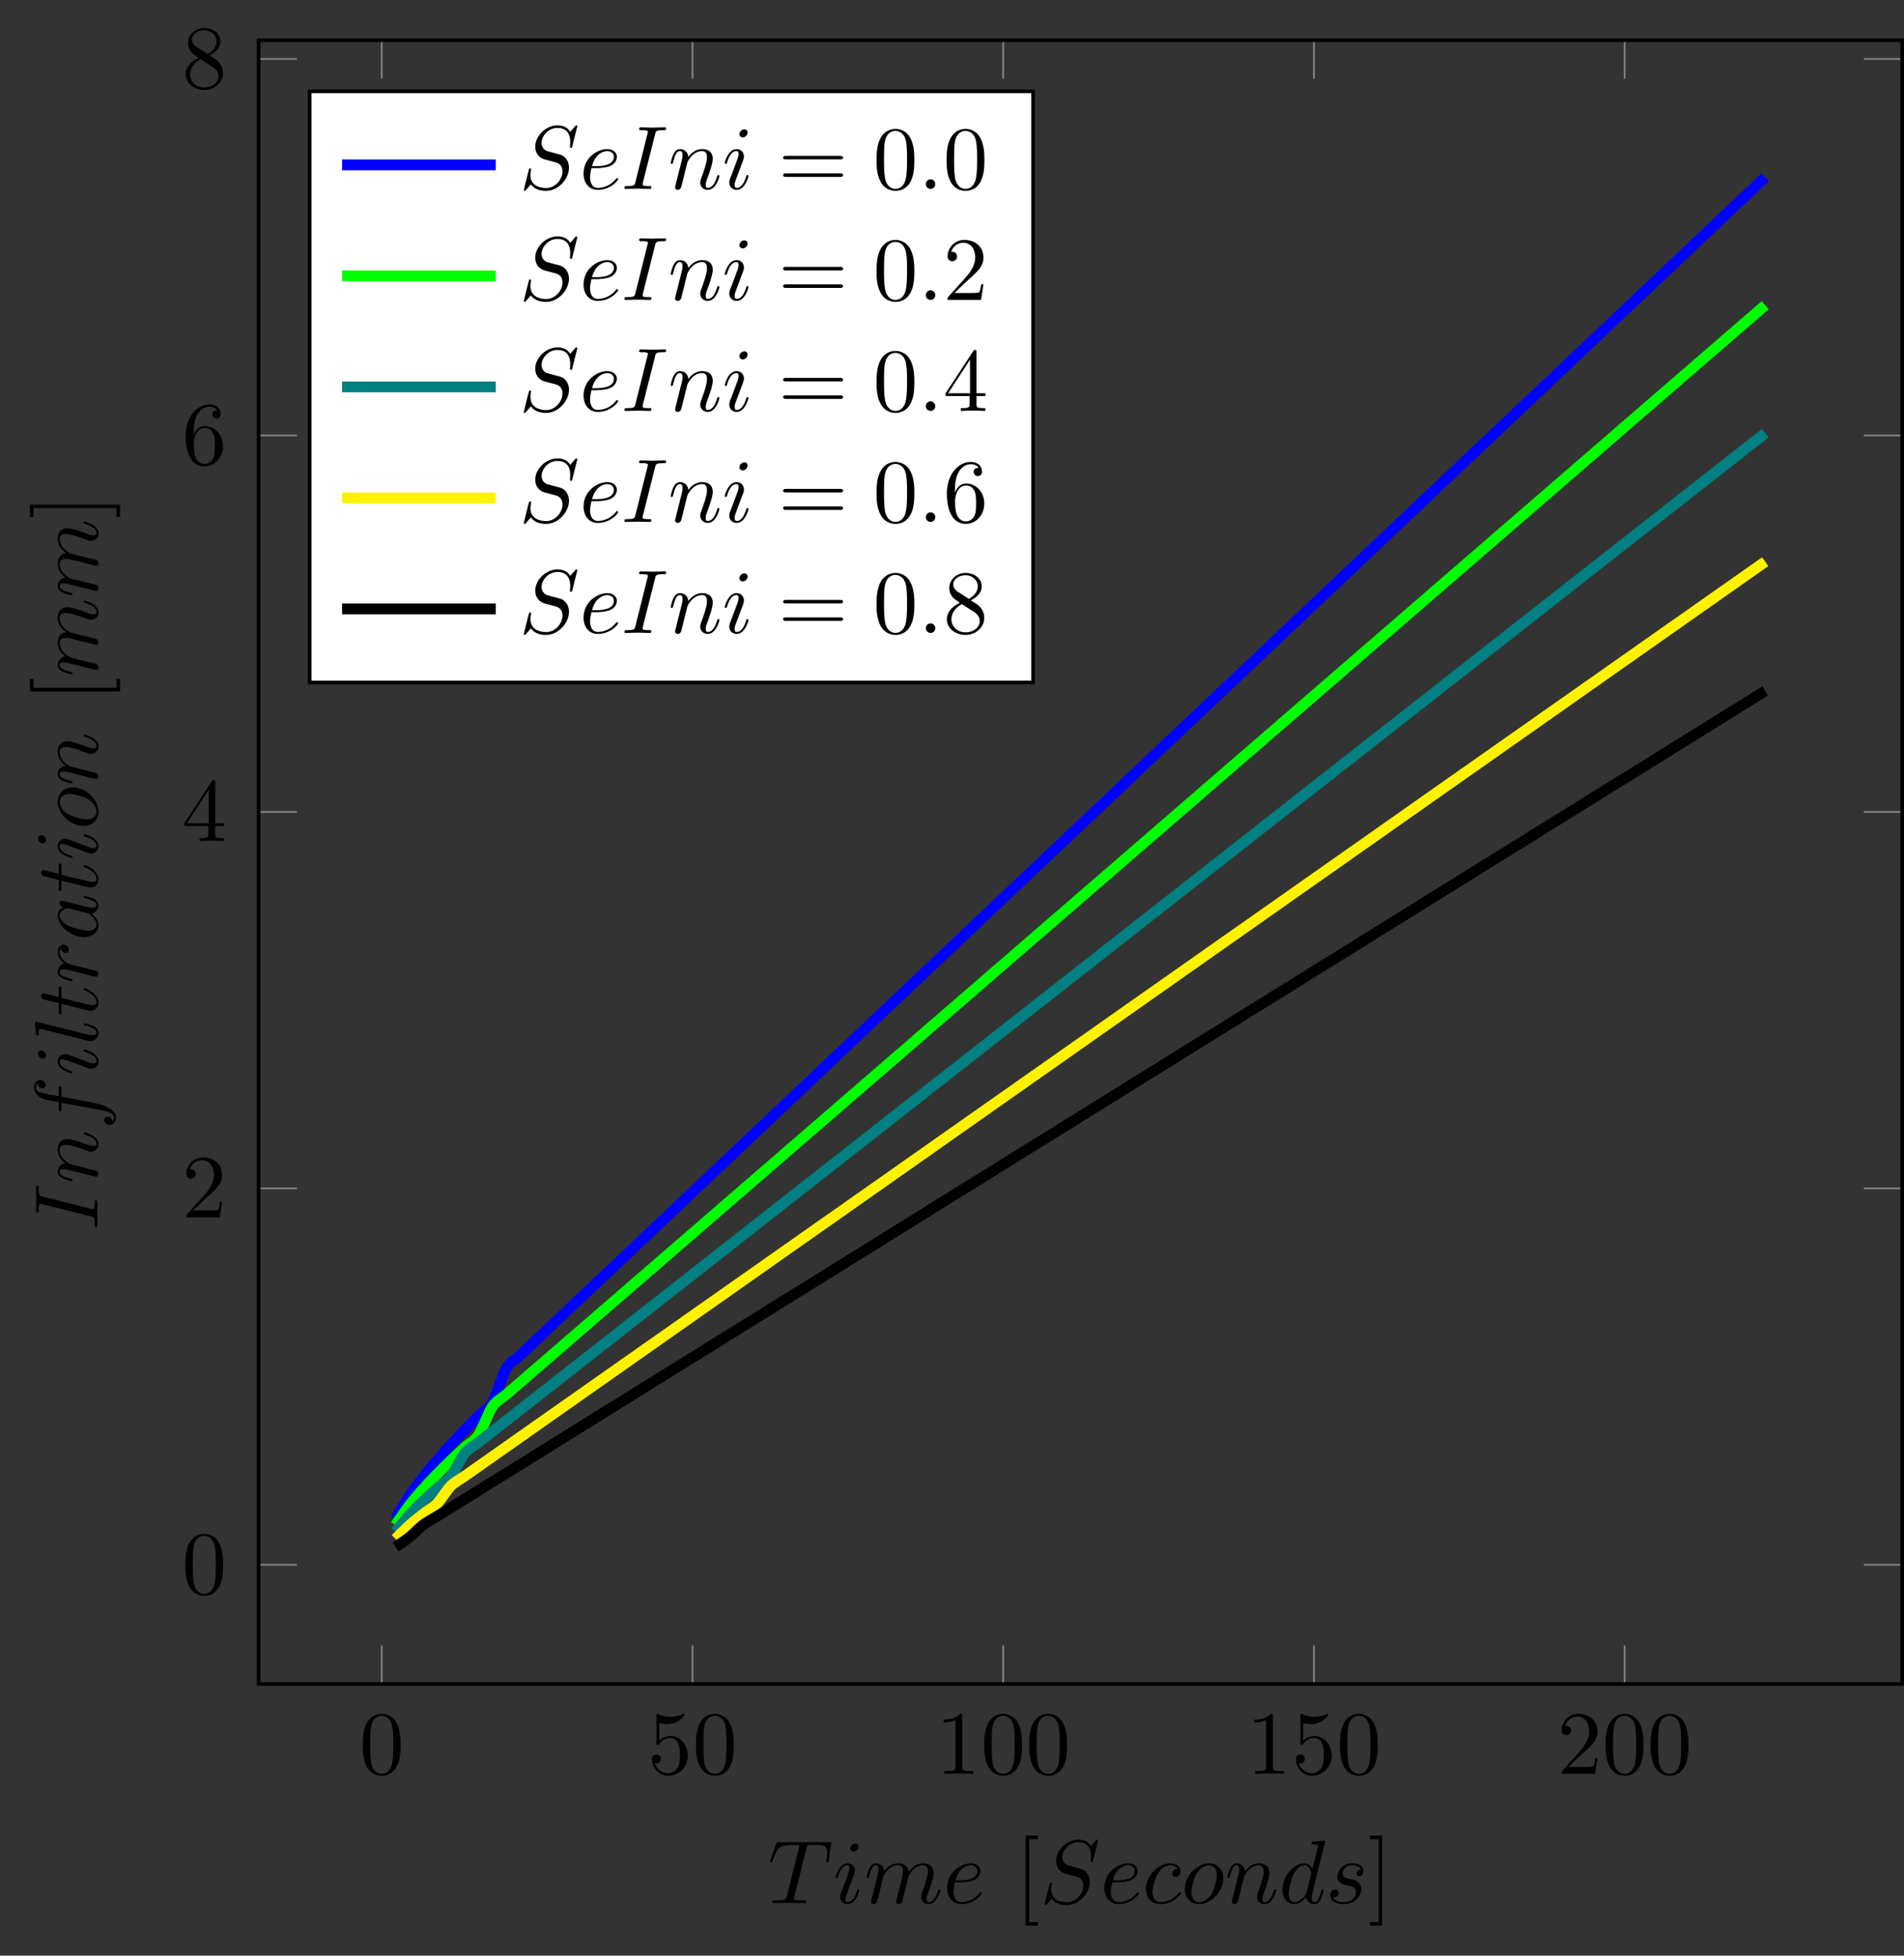 <?xml version="1.0" encoding="UTF-8"?>
<svg xmlns="http://www.w3.org/2000/svg" xmlns:xlink="http://www.w3.org/1999/xlink" width="210.766pt" height="216.458pt" viewBox="0 0 210.766 216.458" version="1.1">
<rect x="0" y="0" width="210.766" height="216.458" fill="#333333" stroke="none"/>
<defs>
<g>
<symbol overflow="visible" id="glyph0-0">
<path style="stroke:none;" d=""/>
</symbol>
<symbol overflow="visible" id="glyph0-1">
<path style="stroke:none;" d="M 4.578 -3.188 C 4.578 -3.984 4.531 -4.781 4.188 -5.516 C 3.734 -6.484 2.906 -6.641 2.5 -6.641 C 1.891 -6.641 1.172 -6.375 0.75 -5.453 C 0.438 -4.766 0.391 -3.984 0.391 -3.188 C 0.391 -2.438 0.422 -1.547 0.844 -0.781 C 1.266 0.016 2 0.219 2.484 0.219 C 3.016 0.219 3.781 0.016 4.219 -0.938 C 4.531 -1.625 4.578 -2.406 4.578 -3.188 Z M 2.484 0 C 2.094 0 1.5 -0.25 1.328 -1.203 C 1.219 -1.797 1.219 -2.719 1.219 -3.312 C 1.219 -3.953 1.219 -4.609 1.297 -5.141 C 1.484 -6.328 2.234 -6.422 2.484 -6.422 C 2.812 -6.422 3.469 -6.234 3.656 -5.25 C 3.766 -4.688 3.766 -3.938 3.766 -3.312 C 3.766 -2.562 3.766 -1.891 3.656 -1.25 C 3.5 -0.297 2.938 0 2.484 0 Z M 2.484 0 "/>
</symbol>
<symbol overflow="visible" id="glyph0-2">
<path style="stroke:none;" d="M 4.469 -2 C 4.469 -3.188 3.656 -4.188 2.578 -4.188 C 2.109 -4.188 1.672 -4.031 1.312 -3.672 L 1.312 -5.625 C 1.516 -5.562 1.844 -5.5 2.156 -5.5 C 3.391 -5.5 4.094 -6.406 4.094 -6.531 C 4.094 -6.594 4.062 -6.641 3.984 -6.641 C 3.984 -6.641 3.953 -6.641 3.906 -6.609 C 3.703 -6.516 3.219 -6.312 2.547 -6.312 C 2.156 -6.312 1.688 -6.391 1.219 -6.594 C 1.141 -6.625 1.125 -6.625 1.109 -6.625 C 1 -6.625 1 -6.547 1 -6.391 L 1 -3.438 C 1 -3.266 1 -3.188 1.141 -3.188 C 1.219 -3.188 1.234 -3.203 1.281 -3.266 C 1.391 -3.422 1.75 -3.969 2.562 -3.969 C 3.078 -3.969 3.328 -3.516 3.406 -3.328 C 3.562 -2.953 3.594 -2.578 3.594 -2.078 C 3.594 -1.719 3.594 -1.125 3.344 -0.703 C 3.109 -0.312 2.734 -0.062 2.281 -0.062 C 1.562 -0.062 0.984 -0.594 0.812 -1.172 C 0.844 -1.172 0.875 -1.156 0.984 -1.156 C 1.312 -1.156 1.484 -1.406 1.484 -1.641 C 1.484 -1.891 1.312 -2.141 0.984 -2.141 C 0.844 -2.141 0.5 -2.062 0.5 -1.609 C 0.5 -0.75 1.188 0.219 2.297 0.219 C 3.453 0.219 4.469 -0.734 4.469 -2 Z M 4.469 -2 "/>
</symbol>
<symbol overflow="visible" id="glyph0-3">
<path style="stroke:none;" d="M 2.938 -6.375 C 2.938 -6.625 2.938 -6.641 2.703 -6.641 C 2.078 -6 1.203 -6 0.891 -6 L 0.891 -5.688 C 1.094 -5.688 1.672 -5.688 2.188 -5.953 L 2.188 -0.781 C 2.188 -0.422 2.156 -0.312 1.266 -0.312 L 0.953 -0.312 L 0.953 0 C 1.297 -0.031 2.156 -0.031 2.562 -0.031 C 2.953 -0.031 3.828 -0.031 4.172 0 L 4.172 -0.312 L 3.859 -0.312 C 2.953 -0.312 2.938 -0.422 2.938 -0.781 Z M 2.938 -6.375 "/>
</symbol>
<symbol overflow="visible" id="glyph0-4">
<path style="stroke:none;" d="M 1.266 -0.766 L 2.328 -1.797 C 3.875 -3.172 4.469 -3.703 4.469 -4.703 C 4.469 -5.844 3.578 -6.641 2.359 -6.641 C 1.234 -6.641 0.5 -5.719 0.5 -4.828 C 0.5 -4.281 1 -4.281 1.031 -4.281 C 1.203 -4.281 1.547 -4.391 1.547 -4.812 C 1.547 -5.062 1.359 -5.328 1.016 -5.328 C 0.938 -5.328 0.922 -5.328 0.891 -5.312 C 1.109 -5.969 1.656 -6.328 2.234 -6.328 C 3.141 -6.328 3.562 -5.516 3.562 -4.703 C 3.562 -3.906 3.078 -3.125 2.516 -2.5 L 0.609 -0.375 C 0.5 -0.266 0.5 -0.234 0.5 0 L 4.203 0 L 4.469 -1.734 L 4.234 -1.734 C 4.172 -1.438 4.109 -1 4 -0.844 C 3.938 -0.766 3.281 -0.766 3.062 -0.766 Z M 1.266 -0.766 "/>
</symbol>
<symbol overflow="visible" id="glyph0-5">
<path style="stroke:none;" d="M 2.938 -1.641 L 2.938 -0.781 C 2.938 -0.422 2.906 -0.312 2.172 -0.312 L 1.969 -0.312 L 1.969 0 C 2.375 -0.031 2.891 -0.031 3.312 -0.031 C 3.734 -0.031 4.25 -0.031 4.672 0 L 4.672 -0.312 L 4.453 -0.312 C 3.719 -0.312 3.703 -0.422 3.703 -0.781 L 3.703 -1.641 L 4.688 -1.641 L 4.688 -1.953 L 3.703 -1.953 L 3.703 -6.484 C 3.703 -6.688 3.703 -6.75 3.531 -6.75 C 3.453 -6.75 3.422 -6.75 3.344 -6.625 L 0.281 -1.953 L 0.281 -1.641 Z M 2.984 -1.953 L 0.562 -1.953 L 2.984 -5.672 Z M 2.984 -1.953 "/>
</symbol>
<symbol overflow="visible" id="glyph0-6">
<path style="stroke:none;" d="M 1.312 -3.266 L 1.312 -3.516 C 1.312 -6.031 2.547 -6.391 3.062 -6.391 C 3.297 -6.391 3.719 -6.328 3.938 -5.984 C 3.781 -5.984 3.391 -5.984 3.391 -5.547 C 3.391 -5.234 3.625 -5.078 3.844 -5.078 C 4 -5.078 4.312 -5.172 4.312 -5.562 C 4.312 -6.156 3.875 -6.641 3.047 -6.641 C 1.766 -6.641 0.422 -5.359 0.422 -3.156 C 0.422 -0.484 1.578 0.219 2.5 0.219 C 3.609 0.219 4.562 -0.719 4.562 -2.031 C 4.562 -3.297 3.672 -4.25 2.562 -4.25 C 1.891 -4.25 1.516 -3.75 1.312 -3.266 Z M 2.5 -0.062 C 1.875 -0.062 1.578 -0.656 1.516 -0.812 C 1.328 -1.281 1.328 -2.078 1.328 -2.25 C 1.328 -3.031 1.656 -4.031 2.547 -4.031 C 2.719 -4.031 3.172 -4.031 3.484 -3.406 C 3.656 -3.047 3.656 -2.531 3.656 -2.047 C 3.656 -1.562 3.656 -1.062 3.484 -0.703 C 3.188 -0.109 2.734 -0.062 2.5 -0.062 Z M 2.5 -0.062 "/>
</symbol>
<symbol overflow="visible" id="glyph0-7">
<path style="stroke:none;" d="M 1.625 -4.562 C 1.172 -4.859 1.125 -5.188 1.125 -5.359 C 1.125 -5.969 1.781 -6.391 2.484 -6.391 C 3.203 -6.391 3.844 -5.875 3.844 -5.156 C 3.844 -4.578 3.453 -4.109 2.859 -3.766 Z M 3.078 -3.609 C 3.797 -3.984 4.281 -4.5 4.281 -5.156 C 4.281 -6.078 3.406 -6.641 2.5 -6.641 C 1.5 -6.641 0.688 -5.906 0.688 -4.969 C 0.688 -4.797 0.703 -4.344 1.125 -3.875 C 1.234 -3.766 1.609 -3.516 1.859 -3.344 C 1.281 -3.047 0.422 -2.5 0.422 -1.5 C 0.422 -0.453 1.438 0.219 2.484 0.219 C 3.609 0.219 4.562 -0.609 4.562 -1.672 C 4.562 -2.031 4.453 -2.484 4.062 -2.906 C 3.875 -3.109 3.719 -3.203 3.078 -3.609 Z M 2.078 -3.188 L 3.312 -2.406 C 3.594 -2.219 4.062 -1.922 4.062 -1.312 C 4.062 -0.578 3.312 -0.062 2.5 -0.062 C 1.641 -0.062 0.922 -0.672 0.922 -1.5 C 0.922 -2.078 1.234 -2.719 2.078 -3.188 Z M 2.078 -3.188 "/>
</symbol>
<symbol overflow="visible" id="glyph0-8">
<path style="stroke:none;" d="M 2.547 2.5 L 2.547 2.094 L 1.578 2.094 L 1.578 -7.078 L 2.547 -7.078 L 2.547 -7.484 L 1.172 -7.484 L 1.172 2.5 Z M 2.547 2.5 "/>
</symbol>
<symbol overflow="visible" id="glyph0-9">
<path style="stroke:none;" d="M 1.578 -7.484 L 0.219 -7.484 L 0.219 -7.078 L 1.188 -7.078 L 1.188 2.094 L 0.219 2.094 L 0.219 2.5 L 1.578 2.5 Z M 1.578 -7.484 "/>
</symbol>
<symbol overflow="visible" id="glyph0-10">
<path style="stroke:none;" d="M 6.844 -3.266 C 7 -3.266 7.188 -3.266 7.188 -3.453 C 7.188 -3.656 7 -3.656 6.859 -3.656 L 0.891 -3.656 C 0.75 -3.656 0.562 -3.656 0.562 -3.453 C 0.562 -3.266 0.75 -3.266 0.891 -3.266 Z M 6.859 -1.328 C 7 -1.328 7.188 -1.328 7.188 -1.531 C 7.188 -1.719 7 -1.719 6.844 -1.719 L 0.891 -1.719 C 0.75 -1.719 0.562 -1.719 0.562 -1.531 C 0.562 -1.328 0.75 -1.328 0.891 -1.328 Z M 6.859 -1.328 "/>
</symbol>
<symbol overflow="visible" id="glyph1-0">
<path style="stroke:none;" d=""/>
</symbol>
<symbol overflow="visible" id="glyph1-1">
<path style="stroke:none;" d="M 4.25 -6.047 C 4.328 -6.328 4.359 -6.391 4.484 -6.422 C 4.578 -6.438 4.906 -6.438 5.109 -6.438 C 6.125 -6.438 6.562 -6.406 6.562 -5.625 C 6.562 -5.469 6.531 -5.078 6.484 -4.828 C 6.484 -4.781 6.453 -4.672 6.453 -4.641 C 6.453 -4.578 6.484 -4.5 6.578 -4.5 C 6.688 -4.5 6.703 -4.578 6.734 -4.734 L 7 -6.469 C 7.016 -6.516 7.016 -6.609 7.016 -6.641 C 7.016 -6.75 6.922 -6.75 6.75 -6.75 L 1.219 -6.75 C 0.984 -6.75 0.969 -6.734 0.891 -6.547 L 0.297 -4.797 C 0.297 -4.781 0.234 -4.641 0.234 -4.609 C 0.234 -4.562 0.297 -4.5 0.359 -4.5 C 0.453 -4.5 0.469 -4.562 0.531 -4.719 C 1.062 -6.266 1.328 -6.438 2.797 -6.438 L 3.188 -6.438 C 3.469 -6.438 3.469 -6.406 3.469 -6.312 C 3.469 -6.266 3.438 -6.141 3.422 -6.109 L 2.094 -0.781 C 2 -0.422 1.969 -0.312 0.906 -0.312 C 0.547 -0.312 0.484 -0.312 0.484 -0.125 C 0.484 0 0.594 0 0.656 0 C 0.922 0 1.203 -0.016 1.469 -0.016 C 1.75 -0.016 2.047 -0.031 2.328 -0.031 C 2.609 -0.031 2.875 -0.016 3.156 -0.016 C 3.438 -0.016 3.734 0 4.016 0 C 4.109 0 4.234 0 4.234 -0.203 C 4.234 -0.312 4.156 -0.312 3.891 -0.312 C 3.656 -0.312 3.516 -0.312 3.266 -0.328 C 2.969 -0.359 2.891 -0.391 2.891 -0.547 C 2.891 -0.562 2.891 -0.609 2.938 -0.75 Z M 4.25 -6.047 "/>
</symbol>
<symbol overflow="visible" id="glyph1-2">
<path style="stroke:none;" d="M 2.828 -6.234 C 2.828 -6.438 2.688 -6.594 2.469 -6.594 C 2.188 -6.594 1.922 -6.328 1.922 -6.062 C 1.922 -5.875 2.062 -5.703 2.297 -5.703 C 2.531 -5.703 2.828 -5.938 2.828 -6.234 Z M 2.078 -2.484 C 2.188 -2.766 2.188 -2.797 2.297 -3.062 C 2.375 -3.266 2.422 -3.406 2.422 -3.594 C 2.422 -4.031 2.109 -4.406 1.609 -4.406 C 0.672 -4.406 0.297 -2.953 0.297 -2.875 C 0.297 -2.766 0.391 -2.766 0.406 -2.766 C 0.516 -2.766 0.516 -2.797 0.562 -2.953 C 0.844 -3.891 1.234 -4.188 1.578 -4.188 C 1.656 -4.188 1.828 -4.188 1.828 -3.875 C 1.828 -3.656 1.75 -3.453 1.719 -3.344 C 1.641 -3.094 1.188 -1.938 1.031 -1.5 C 0.922 -1.25 0.797 -0.922 0.797 -0.703 C 0.797 -0.234 1.141 0.109 1.609 0.109 C 2.547 0.109 2.922 -1.328 2.922 -1.422 C 2.922 -1.531 2.828 -1.531 2.797 -1.531 C 2.703 -1.531 2.703 -1.5 2.656 -1.344 C 2.469 -0.719 2.141 -0.109 1.641 -0.109 C 1.469 -0.109 1.391 -0.203 1.391 -0.438 C 1.391 -0.688 1.453 -0.828 1.688 -1.438 Z M 2.078 -2.484 "/>
</symbol>
<symbol overflow="visible" id="glyph1-3">
<path style="stroke:none;" d="M 0.875 -0.594 C 0.844 -0.438 0.781 -0.203 0.781 -0.156 C 0.781 0.016 0.922 0.109 1.078 0.109 C 1.203 0.109 1.375 0.031 1.453 -0.172 C 1.453 -0.188 1.578 -0.656 1.641 -0.906 L 1.859 -1.797 C 1.906 -2.031 1.969 -2.25 2.031 -2.469 C 2.062 -2.641 2.141 -2.938 2.156 -2.969 C 2.297 -3.281 2.828 -4.188 3.781 -4.188 C 4.234 -4.188 4.312 -3.812 4.312 -3.484 C 4.312 -3.234 4.25 -2.953 4.172 -2.656 L 3.891 -1.5 L 3.688 -0.75 C 3.656 -0.547 3.562 -0.203 3.562 -0.156 C 3.562 0.016 3.703 0.109 3.844 0.109 C 4.156 0.109 4.219 -0.141 4.297 -0.453 C 4.438 -1.016 4.812 -2.469 4.891 -2.859 C 4.922 -2.984 5.453 -4.188 6.547 -4.188 C 6.969 -4.188 7.078 -3.844 7.078 -3.484 C 7.078 -2.922 6.656 -1.781 6.453 -1.25 C 6.375 -1.016 6.328 -0.906 6.328 -0.703 C 6.328 -0.234 6.672 0.109 7.141 0.109 C 8.078 0.109 8.453 -1.344 8.453 -1.422 C 8.453 -1.531 8.359 -1.531 8.328 -1.531 C 8.234 -1.531 8.234 -1.5 8.188 -1.344 C 8.031 -0.812 7.719 -0.109 7.172 -0.109 C 7 -0.109 6.922 -0.203 6.922 -0.438 C 6.922 -0.688 7.016 -0.922 7.109 -1.141 C 7.297 -1.672 7.719 -2.766 7.719 -3.344 C 7.719 -3.984 7.312 -4.406 6.562 -4.406 C 5.828 -4.406 5.312 -3.969 4.938 -3.438 C 4.938 -3.562 4.906 -3.906 4.625 -4.141 C 4.375 -4.359 4.062 -4.406 3.812 -4.406 C 2.906 -4.406 2.422 -3.766 2.25 -3.531 C 2.203 -4.109 1.781 -4.406 1.328 -4.406 C 0.875 -4.406 0.688 -4.016 0.594 -3.844 C 0.422 -3.484 0.297 -2.906 0.297 -2.875 C 0.297 -2.766 0.391 -2.766 0.406 -2.766 C 0.516 -2.766 0.516 -2.781 0.578 -3 C 0.75 -3.703 0.953 -4.188 1.312 -4.188 C 1.469 -4.188 1.609 -4.109 1.609 -3.734 C 1.609 -3.516 1.578 -3.406 1.453 -2.891 Z M 0.875 -0.594 "/>
</symbol>
<symbol overflow="visible" id="glyph1-4">
<path style="stroke:none;" d="M 1.859 -2.297 C 2.156 -2.297 2.891 -2.328 3.391 -2.531 C 4.094 -2.828 4.141 -3.422 4.141 -3.562 C 4.141 -4 3.766 -4.406 3.078 -4.406 C 1.969 -4.406 0.453 -3.438 0.453 -1.688 C 0.453 -0.672 1.047 0.109 2.031 0.109 C 3.453 0.109 4.281 -0.953 4.281 -1.062 C 4.281 -1.125 4.234 -1.203 4.172 -1.203 C 4.109 -1.203 4.094 -1.172 4.031 -1.094 C 3.25 -0.109 2.156 -0.109 2.047 -0.109 C 1.266 -0.109 1.172 -0.953 1.172 -1.266 C 1.172 -1.391 1.188 -1.688 1.328 -2.297 Z M 1.391 -2.516 C 1.781 -4.031 2.812 -4.188 3.078 -4.188 C 3.531 -4.188 3.812 -3.891 3.812 -3.562 C 3.812 -2.516 2.219 -2.516 1.797 -2.516 Z M 1.391 -2.516 "/>
</symbol>
<symbol overflow="visible" id="glyph1-5">
<path style="stroke:none;" d="M 6.438 -6.922 C 6.438 -6.953 6.406 -7.031 6.312 -7.031 C 6.266 -7.031 6.266 -7.016 6.141 -6.875 L 5.656 -6.312 C 5.406 -6.781 4.891 -7.031 4.234 -7.031 C 2.969 -7.031 1.781 -5.875 1.781 -4.672 C 1.781 -3.875 2.297 -3.406 2.812 -3.266 L 3.875 -2.984 C 4.25 -2.891 4.797 -2.734 4.797 -1.922 C 4.797 -1.031 3.984 -0.094 3 -0.094 C 2.359 -0.094 1.25 -0.312 1.25 -1.547 C 1.25 -1.781 1.312 -2.031 1.312 -2.078 C 1.328 -2.125 1.328 -2.141 1.328 -2.156 C 1.328 -2.25 1.266 -2.266 1.219 -2.266 C 1.172 -2.266 1.141 -2.25 1.109 -2.219 C 1.078 -2.188 0.516 0.094 0.516 0.125 C 0.516 0.172 0.562 0.219 0.625 0.219 C 0.672 0.219 0.688 0.203 0.812 0.062 L 1.297 -0.5 C 1.719 0.078 2.406 0.219 2.984 0.219 C 4.344 0.219 5.516 -1.109 5.516 -2.344 C 5.516 -3.031 5.172 -3.375 5.031 -3.516 C 4.797 -3.734 4.641 -3.781 3.766 -4 C 3.531 -4.062 3.188 -4.172 3.094 -4.188 C 2.828 -4.281 2.484 -4.562 2.484 -5.094 C 2.484 -5.906 3.281 -6.75 4.234 -6.75 C 5.047 -6.75 5.656 -6.312 5.656 -5.203 C 5.656 -4.891 5.625 -4.703 5.625 -4.641 C 5.625 -4.641 5.625 -4.547 5.734 -4.547 C 5.844 -4.547 5.859 -4.578 5.891 -4.75 Z M 6.438 -6.922 "/>
</symbol>
<symbol overflow="visible" id="glyph1-6">
<path style="stroke:none;" d="M 3.953 -3.781 C 3.781 -3.781 3.656 -3.781 3.516 -3.656 C 3.344 -3.5 3.328 -3.328 3.328 -3.266 C 3.328 -3.016 3.516 -2.906 3.703 -2.906 C 3.984 -2.906 4.25 -3.156 4.25 -3.547 C 4.25 -4.031 3.781 -4.406 3.078 -4.406 C 1.734 -4.406 0.406 -2.984 0.406 -1.578 C 0.406 -0.672 0.984 0.109 2.031 0.109 C 3.453 0.109 4.281 -0.953 4.281 -1.062 C 4.281 -1.125 4.234 -1.203 4.172 -1.203 C 4.109 -1.203 4.094 -1.172 4.031 -1.094 C 3.25 -0.109 2.156 -0.109 2.047 -0.109 C 1.422 -0.109 1.141 -0.594 1.141 -1.203 C 1.141 -1.609 1.344 -2.578 1.688 -3.188 C 2 -3.766 2.547 -4.188 3.094 -4.188 C 3.422 -4.188 3.812 -4.062 3.953 -3.781 Z M 3.953 -3.781 "/>
</symbol>
<symbol overflow="visible" id="glyph1-7">
<path style="stroke:none;" d="M 4.672 -2.719 C 4.672 -3.766 3.984 -4.406 3.078 -4.406 C 1.75 -4.406 0.406 -2.984 0.406 -1.578 C 0.406 -0.594 1.078 0.109 2 0.109 C 3.328 0.109 4.672 -1.266 4.672 -2.719 Z M 2.016 -0.109 C 1.578 -0.109 1.141 -0.422 1.141 -1.203 C 1.141 -1.688 1.406 -2.766 1.719 -3.266 C 2.219 -4.031 2.797 -4.188 3.078 -4.188 C 3.656 -4.188 3.953 -3.703 3.953 -3.109 C 3.953 -2.719 3.75 -1.672 3.375 -1.031 C 3.016 -0.453 2.469 -0.109 2.016 -0.109 Z M 2.016 -0.109 "/>
</symbol>
<symbol overflow="visible" id="glyph1-8">
<path style="stroke:none;" d="M 0.875 -0.594 C 0.844 -0.438 0.781 -0.203 0.781 -0.156 C 0.781 0.016 0.922 0.109 1.078 0.109 C 1.203 0.109 1.375 0.031 1.453 -0.172 C 1.453 -0.188 1.578 -0.656 1.641 -0.906 L 1.859 -1.797 C 1.906 -2.031 1.969 -2.25 2.031 -2.469 C 2.062 -2.641 2.141 -2.938 2.156 -2.969 C 2.297 -3.281 2.828 -4.188 3.781 -4.188 C 4.234 -4.188 4.312 -3.812 4.312 -3.484 C 4.312 -2.875 3.828 -1.594 3.672 -1.172 C 3.578 -0.938 3.562 -0.812 3.562 -0.703 C 3.562 -0.234 3.922 0.109 4.391 0.109 C 5.328 0.109 5.688 -1.344 5.688 -1.422 C 5.688 -1.531 5.609 -1.531 5.578 -1.531 C 5.469 -1.531 5.469 -1.5 5.422 -1.344 C 5.219 -0.672 4.891 -0.109 4.406 -0.109 C 4.234 -0.109 4.172 -0.203 4.172 -0.438 C 4.172 -0.688 4.25 -0.922 4.344 -1.141 C 4.531 -1.672 4.953 -2.766 4.953 -3.344 C 4.953 -4 4.531 -4.406 3.812 -4.406 C 2.906 -4.406 2.422 -3.766 2.25 -3.531 C 2.203 -4.094 1.797 -4.406 1.328 -4.406 C 0.875 -4.406 0.688 -4.016 0.594 -3.844 C 0.422 -3.5 0.297 -2.906 0.297 -2.875 C 0.297 -2.766 0.391 -2.766 0.406 -2.766 C 0.516 -2.766 0.516 -2.781 0.578 -3 C 0.75 -3.703 0.953 -4.188 1.312 -4.188 C 1.5 -4.188 1.609 -4.062 1.609 -3.734 C 1.609 -3.516 1.578 -3.406 1.453 -2.891 Z M 0.875 -0.594 "/>
</symbol>
<symbol overflow="visible" id="glyph1-9">
<path style="stroke:none;" d="M 5.141 -6.812 C 5.141 -6.812 5.141 -6.922 5.016 -6.922 C 4.859 -6.922 3.922 -6.828 3.75 -6.812 C 3.672 -6.797 3.609 -6.75 3.609 -6.625 C 3.609 -6.5 3.703 -6.5 3.844 -6.5 C 4.328 -6.5 4.344 -6.438 4.344 -6.328 L 4.312 -6.125 L 3.719 -3.766 C 3.531 -4.141 3.25 -4.406 2.797 -4.406 C 1.641 -4.406 0.406 -2.938 0.406 -1.484 C 0.406 -0.547 0.953 0.109 1.719 0.109 C 1.922 0.109 2.422 0.062 3.016 -0.641 C 3.094 -0.219 3.453 0.109 3.922 0.109 C 4.281 0.109 4.5 -0.125 4.672 -0.438 C 4.828 -0.797 4.969 -1.406 4.969 -1.422 C 4.969 -1.531 4.875 -1.531 4.844 -1.531 C 4.75 -1.531 4.734 -1.484 4.703 -1.344 C 4.531 -0.703 4.359 -0.109 3.953 -0.109 C 3.672 -0.109 3.656 -0.375 3.656 -0.562 C 3.656 -0.812 3.672 -0.875 3.703 -1.047 Z M 3.078 -1.188 C 3.016 -1 3.016 -0.984 2.875 -0.812 C 2.438 -0.266 2.031 -0.109 1.75 -0.109 C 1.25 -0.109 1.109 -0.656 1.109 -1.047 C 1.109 -1.547 1.422 -2.766 1.656 -3.234 C 1.969 -3.812 2.406 -4.188 2.812 -4.188 C 3.453 -4.188 3.594 -3.375 3.594 -3.312 C 3.594 -3.25 3.578 -3.188 3.562 -3.141 Z M 3.078 -1.188 "/>
</symbol>
<symbol overflow="visible" id="glyph1-10">
<path style="stroke:none;" d="M 3.891 -3.734 C 3.625 -3.719 3.422 -3.5 3.422 -3.281 C 3.422 -3.141 3.516 -2.984 3.734 -2.984 C 3.953 -2.984 4.188 -3.156 4.188 -3.547 C 4.188 -4 3.766 -4.406 3 -4.406 C 1.688 -4.406 1.312 -3.391 1.312 -2.953 C 1.312 -2.172 2.047 -2.031 2.344 -1.969 C 2.859 -1.859 3.375 -1.75 3.375 -1.203 C 3.375 -0.953 3.156 -0.109 1.953 -0.109 C 1.812 -0.109 1.047 -0.109 0.812 -0.641 C 1.203 -0.594 1.453 -0.891 1.453 -1.172 C 1.453 -1.391 1.281 -1.516 1.078 -1.516 C 0.812 -1.516 0.516 -1.312 0.516 -0.859 C 0.516 -0.297 1.094 0.109 1.938 0.109 C 3.562 0.109 3.953 -1.094 3.953 -1.547 C 3.953 -1.906 3.766 -2.156 3.641 -2.266 C 3.375 -2.547 3.078 -2.609 2.641 -2.688 C 2.281 -2.766 1.891 -2.844 1.891 -3.297 C 1.891 -3.578 2.125 -4.188 3 -4.188 C 3.25 -4.188 3.75 -4.109 3.891 -3.734 Z M 3.891 -3.734 "/>
</symbol>
<symbol overflow="visible" id="glyph1-11">
<path style="stroke:none;" d="M 3.734 -6.047 C 3.812 -6.406 3.844 -6.5 4.641 -6.5 C 4.875 -6.5 4.953 -6.5 4.953 -6.688 C 4.953 -6.812 4.844 -6.812 4.812 -6.812 C 4.516 -6.812 3.781 -6.781 3.484 -6.781 C 3.188 -6.781 2.469 -6.812 2.156 -6.812 C 2.094 -6.812 1.969 -6.812 1.969 -6.609 C 1.969 -6.5 2.047 -6.5 2.25 -6.5 C 2.656 -6.5 2.938 -6.5 2.938 -6.312 C 2.938 -6.266 2.938 -6.234 2.906 -6.156 L 1.562 -0.781 C 1.469 -0.406 1.453 -0.312 0.656 -0.312 C 0.422 -0.312 0.344 -0.312 0.344 -0.109 C 0.344 0 0.453 0 0.484 0 C 0.781 0 1.5 -0.031 1.797 -0.031 C 2.094 -0.031 2.828 0 3.125 0 C 3.203 0 3.328 0 3.328 -0.188 C 3.328 -0.312 3.25 -0.312 3.031 -0.312 C 2.844 -0.312 2.797 -0.312 2.609 -0.328 C 2.391 -0.344 2.359 -0.391 2.359 -0.5 C 2.359 -0.578 2.375 -0.656 2.391 -0.734 Z M 3.734 -6.047 "/>
</symbol>
<symbol overflow="visible" id="glyph1-12">
<path style="stroke:none;" d="M 1.906 -0.531 C 1.906 -0.812 1.672 -1.062 1.391 -1.062 C 1.094 -1.062 0.859 -0.812 0.859 -0.531 C 0.859 -0.234 1.094 0 1.391 0 C 1.672 0 1.906 -0.234 1.906 -0.531 Z M 1.906 -0.531 "/>
</symbol>
<symbol overflow="visible" id="glyph2-0">
<path style="stroke:none;" d=""/>
</symbol>
<symbol overflow="visible" id="glyph2-1">
<path style="stroke:none;" d="M -6.047 -3.734 C -6.406 -3.812 -6.5 -3.844 -6.5 -4.641 C -6.5 -4.875 -6.5 -4.953 -6.688 -4.953 C -6.812 -4.953 -6.812 -4.844 -6.812 -4.812 C -6.812 -4.516 -6.781 -3.781 -6.781 -3.484 C -6.781 -3.188 -6.812 -2.469 -6.812 -2.156 C -6.812 -2.094 -6.812 -1.969 -6.609 -1.969 C -6.5 -1.969 -6.5 -2.047 -6.5 -2.25 C -6.5 -2.656 -6.5 -2.938 -6.312 -2.938 C -6.266 -2.938 -6.234 -2.938 -6.156 -2.906 L -0.781 -1.562 C -0.406 -1.469 -0.312 -1.453 -0.312 -0.656 C -0.312 -0.422 -0.312 -0.344 -0.109 -0.344 C 0 -0.344 0 -0.453 0 -0.484 C 0 -0.781 -0.031 -1.5 -0.031 -1.797 C -0.031 -2.094 0 -2.828 0 -3.125 C 0 -3.203 0 -3.328 -0.188 -3.328 C -0.312 -3.328 -0.312 -3.25 -0.312 -3.031 C -0.312 -2.844 -0.312 -2.797 -0.328 -2.609 C -0.344 -2.391 -0.391 -2.359 -0.5 -2.359 C -0.578 -2.359 -0.656 -2.375 -0.734 -2.391 Z M -6.047 -3.734 "/>
</symbol>
<symbol overflow="visible" id="glyph2-2">
<path style="stroke:none;" d="M -0.594 -0.875 C -0.438 -0.844 -0.203 -0.781 -0.156 -0.781 C 0.016 -0.781 0.109 -0.922 0.109 -1.078 C 0.109 -1.203 0.031 -1.375 -0.172 -1.453 C -0.188 -1.453 -0.656 -1.578 -0.906 -1.641 L -1.797 -1.859 C -2.031 -1.906 -2.25 -1.969 -2.469 -2.031 C -2.641 -2.062 -2.938 -2.141 -2.969 -2.156 C -3.281 -2.297 -4.188 -2.828 -4.188 -3.781 C -4.188 -4.234 -3.812 -4.312 -3.484 -4.312 C -2.875 -4.312 -1.594 -3.828 -1.172 -3.672 C -0.938 -3.578 -0.812 -3.562 -0.703 -3.562 C -0.234 -3.562 0.109 -3.922 0.109 -4.391 C 0.109 -5.328 -1.344 -5.688 -1.422 -5.688 C -1.531 -5.688 -1.531 -5.609 -1.531 -5.578 C -1.531 -5.469 -1.5 -5.469 -1.344 -5.422 C -0.672 -5.219 -0.109 -4.891 -0.109 -4.406 C -0.109 -4.234 -0.203 -4.172 -0.438 -4.172 C -0.688 -4.172 -0.922 -4.25 -1.141 -4.344 C -1.672 -4.531 -2.766 -4.953 -3.344 -4.953 C -4 -4.953 -4.406 -4.531 -4.406 -3.812 C -4.406 -2.906 -3.766 -2.422 -3.531 -2.25 C -4.094 -2.203 -4.406 -1.797 -4.406 -1.328 C -4.406 -0.875 -4.016 -0.688 -3.844 -0.594 C -3.5 -0.422 -2.906 -0.297 -2.875 -0.297 C -2.766 -0.297 -2.766 -0.391 -2.766 -0.406 C -2.766 -0.516 -2.781 -0.516 -3 -0.578 C -3.703 -0.75 -4.188 -0.953 -4.188 -1.312 C -4.188 -1.5 -4.062 -1.609 -3.734 -1.609 C -3.516 -1.609 -3.406 -1.578 -2.891 -1.453 Z M -0.594 -0.875 "/>
</symbol>
<symbol overflow="visible" id="glyph2-3">
<path style="stroke:none;" d="M -3.984 -3.656 L -3.984 -4.516 C -3.984 -4.719 -3.984 -4.812 -4.188 -4.812 C -4.297 -4.812 -4.297 -4.719 -4.297 -4.547 L -4.297 -3.719 L -5.438 -3.922 C -5.641 -3.969 -6.344 -4.109 -6.469 -4.172 C -6.656 -4.25 -6.812 -4.422 -6.812 -4.641 C -6.812 -4.672 -6.812 -4.938 -6.625 -5.125 C -6.594 -4.688 -6.234 -4.578 -6.094 -4.578 C -5.859 -4.578 -5.734 -4.766 -5.734 -4.953 C -5.734 -5.219 -5.969 -5.5 -6.344 -5.5 C -6.797 -5.5 -7.031 -5.047 -7.031 -4.641 C -7.031 -4.297 -6.844 -3.672 -5.859 -3.375 C -5.656 -3.312 -5.547 -3.281 -4.297 -3.047 L -4.297 -2.359 C -4.297 -2.156 -4.297 -2.047 -4.109 -2.047 C -3.984 -2.047 -3.984 -2.141 -3.984 -2.328 L -3.984 -2.984 L -0.047 -2.25 C 0.922 -2.062 1.828 -1.891 1.828 -1.375 C 1.828 -1.328 1.828 -1.094 1.641 -0.891 C 1.609 -1.359 1.25 -1.453 1.109 -1.453 C 0.875 -1.453 0.75 -1.266 0.75 -1.078 C 0.75 -0.812 0.984 -0.531 1.359 -0.531 C 1.797 -0.531 2.047 -0.969 2.047 -1.375 C 2.047 -1.922 1.453 -2.328 1.078 -2.5 C 0.453 -2.828 -0.75 -3.047 -0.828 -3.062 Z M -3.984 -3.656 "/>
</symbol>
<symbol overflow="visible" id="glyph2-4">
<path style="stroke:none;" d="M -6.234 -2.828 C -6.438 -2.828 -6.594 -2.688 -6.594 -2.469 C -6.594 -2.188 -6.328 -1.922 -6.062 -1.922 C -5.875 -1.922 -5.703 -2.062 -5.703 -2.297 C -5.703 -2.531 -5.938 -2.828 -6.234 -2.828 Z M -2.484 -2.078 C -2.766 -2.188 -2.797 -2.188 -3.062 -2.297 C -3.266 -2.375 -3.406 -2.422 -3.594 -2.422 C -4.031 -2.422 -4.406 -2.109 -4.406 -1.609 C -4.406 -0.672 -2.953 -0.297 -2.875 -0.297 C -2.766 -0.297 -2.766 -0.391 -2.766 -0.406 C -2.766 -0.516 -2.797 -0.516 -2.953 -0.562 C -3.891 -0.844 -4.188 -1.234 -4.188 -1.578 C -4.188 -1.656 -4.188 -1.828 -3.875 -1.828 C -3.656 -1.828 -3.453 -1.75 -3.344 -1.719 C -3.094 -1.641 -1.938 -1.188 -1.5 -1.031 C -1.25 -0.922 -0.922 -0.797 -0.703 -0.797 C -0.234 -0.797 0.109 -1.141 0.109 -1.609 C 0.109 -2.547 -1.328 -2.922 -1.422 -2.922 C -1.531 -2.922 -1.531 -2.828 -1.531 -2.797 C -1.531 -2.703 -1.5 -2.703 -1.344 -2.656 C -0.719 -2.469 -0.109 -2.141 -0.109 -1.641 C -0.109 -1.469 -0.203 -1.391 -0.438 -1.391 C -0.688 -1.391 -0.828 -1.453 -1.438 -1.688 Z M -2.484 -2.078 "/>
</symbol>
<symbol overflow="visible" id="glyph2-5">
<path style="stroke:none;" d="M -6.812 -2.578 C -6.812 -2.578 -6.922 -2.578 -6.922 -2.438 C -6.922 -2.219 -6.844 -1.484 -6.812 -1.219 C -6.812 -1.141 -6.797 -1.031 -6.609 -1.031 C -6.5 -1.031 -6.5 -1.141 -6.5 -1.281 C -6.5 -1.766 -6.406 -1.781 -6.328 -1.781 L -6.125 -1.75 L -1.141 -0.484 C -1.031 -0.453 -0.969 -0.438 -0.812 -0.438 C -0.234 -0.438 0.109 -0.875 0.109 -1.344 C 0.109 -1.672 -0.094 -1.922 -0.453 -2.094 C -0.828 -2.266 -1.406 -2.391 -1.422 -2.391 C -1.531 -2.391 -1.531 -2.297 -1.531 -2.266 C -1.531 -2.172 -1.484 -2.156 -1.344 -2.141 C -0.703 -1.969 -0.109 -1.781 -0.109 -1.375 C -0.109 -1.078 -0.422 -1.078 -0.562 -1.078 C -0.812 -1.078 -0.859 -1.094 -1.047 -1.141 Z M -6.812 -2.578 "/>
</symbol>
<symbol overflow="visible" id="glyph2-6">
<path style="stroke:none;" d="M -3.984 -2.047 L -3.984 -2.984 C -3.984 -3.188 -3.984 -3.297 -4.188 -3.297 C -4.297 -3.297 -4.297 -3.188 -4.297 -3.016 L -4.297 -2.141 C -5.719 -2.5 -5.906 -2.547 -5.969 -2.547 C -6.141 -2.547 -6.234 -2.422 -6.234 -2.25 C -6.234 -2.219 -6.234 -1.938 -5.875 -1.859 L -4.297 -1.469 L -4.297 -0.531 C -4.297 -0.328 -4.297 -0.234 -4.109 -0.234 C -3.984 -0.234 -3.984 -0.312 -3.984 -0.516 L -3.984 -1.391 C -1.156 -0.672 -0.984 -0.625 -0.812 -0.625 C -0.266 -0.625 0.109 -1 0.109 -1.547 C 0.109 -2.562 -1.344 -3.125 -1.422 -3.125 C -1.531 -3.125 -1.531 -3.047 -1.531 -3.016 C -1.531 -2.922 -1.5 -2.906 -1.391 -2.859 C -0.344 -2.438 -0.109 -1.906 -0.109 -1.562 C -0.109 -1.359 -0.234 -1.25 -0.562 -1.25 C -0.812 -1.25 -0.875 -1.281 -1.047 -1.312 Z M -3.984 -2.047 "/>
</symbol>
<symbol overflow="visible" id="glyph2-7">
<path style="stroke:none;" d="M -0.594 -0.875 C -0.438 -0.844 -0.203 -0.781 -0.156 -0.781 C 0.016 -0.781 0.109 -0.922 0.109 -1.078 C 0.109 -1.203 0.031 -1.375 -0.172 -1.453 C -0.203 -1.469 -1.562 -1.797 -1.75 -1.844 C -2.078 -1.922 -2.766 -2.109 -3.047 -2.156 C -3.172 -2.203 -3.641 -2.484 -3.859 -2.719 C -3.922 -2.797 -4.188 -3.094 -4.188 -3.516 C -4.188 -3.781 -4.062 -3.922 -4.062 -3.938 C -4.016 -3.641 -3.781 -3.422 -3.516 -3.422 C -3.359 -3.422 -3.172 -3.531 -3.172 -3.797 C -3.172 -4.062 -3.406 -4.344 -3.766 -4.344 C -4.109 -4.344 -4.406 -4.031 -4.406 -3.516 C -4.406 -2.875 -3.922 -2.438 -3.641 -2.25 C -4.094 -2.156 -4.406 -1.797 -4.406 -1.328 C -4.406 -0.875 -4.016 -0.688 -3.844 -0.594 C -3.5 -0.422 -2.906 -0.297 -2.875 -0.297 C -2.766 -0.297 -2.766 -0.391 -2.766 -0.406 C -2.766 -0.516 -2.781 -0.516 -3 -0.578 C -3.703 -0.75 -4.188 -0.953 -4.188 -1.312 C -4.188 -1.469 -4.109 -1.609 -3.734 -1.609 C -3.516 -1.609 -3.406 -1.578 -2.891 -1.453 Z M -0.594 -0.875 "/>
</symbol>
<symbol overflow="visible" id="glyph2-8">
<path style="stroke:none;" d="M -3.766 -3.719 C -4.141 -3.531 -4.406 -3.25 -4.406 -2.797 C -4.406 -1.641 -2.938 -0.406 -1.484 -0.406 C -0.547 -0.406 0.109 -0.953 0.109 -1.719 C 0.109 -1.922 0.062 -2.422 -0.641 -3.016 C -0.219 -3.094 0.109 -3.453 0.109 -3.922 C 0.109 -4.281 -0.125 -4.5 -0.438 -4.672 C -0.797 -4.828 -1.406 -4.969 -1.422 -4.969 C -1.531 -4.969 -1.531 -4.875 -1.531 -4.844 C -1.531 -4.75 -1.484 -4.734 -1.344 -4.703 C -0.703 -4.531 -0.109 -4.359 -0.109 -3.953 C -0.109 -3.672 -0.375 -3.656 -0.562 -3.656 C -0.781 -3.656 -0.875 -3.672 -1.312 -3.781 C -1.719 -3.891 -1.828 -3.906 -2.203 -4 L -3.594 -4.359 C -3.875 -4.422 -3.891 -4.422 -3.938 -4.422 C -4.109 -4.422 -4.203 -4.312 -4.203 -4.141 C -4.203 -3.891 -3.984 -3.75 -3.766 -3.719 Z M -1.188 -3.078 C -1 -3.016 -0.984 -3.016 -0.812 -2.875 C -0.266 -2.438 -0.109 -2.031 -0.109 -1.75 C -0.109 -1.25 -0.656 -1.109 -1.047 -1.109 C -1.547 -1.109 -2.766 -1.422 -3.234 -1.656 C -3.812 -1.969 -4.188 -2.406 -4.188 -2.812 C -4.188 -3.453 -3.375 -3.594 -3.312 -3.594 C -3.25 -3.594 -3.188 -3.578 -3.141 -3.562 Z M -1.188 -3.078 "/>
</symbol>
<symbol overflow="visible" id="glyph2-9">
<path style="stroke:none;" d="M -2.719 -4.672 C -3.766 -4.672 -4.406 -3.984 -4.406 -3.078 C -4.406 -1.75 -2.984 -0.406 -1.578 -0.406 C -0.594 -0.406 0.109 -1.078 0.109 -2 C 0.109 -3.328 -1.266 -4.672 -2.719 -4.672 Z M -0.109 -2.016 C -0.109 -1.578 -0.422 -1.141 -1.203 -1.141 C -1.688 -1.141 -2.766 -1.406 -3.266 -1.719 C -4.031 -2.219 -4.188 -2.797 -4.188 -3.078 C -4.188 -3.656 -3.703 -3.953 -3.109 -3.953 C -2.719 -3.953 -1.672 -3.75 -1.031 -3.375 C -0.453 -3.016 -0.109 -2.469 -0.109 -2.016 Z M -0.109 -2.016 "/>
</symbol>
<symbol overflow="visible" id="glyph2-10">
<path style="stroke:none;" d="M -0.594 -0.875 C -0.438 -0.844 -0.203 -0.781 -0.156 -0.781 C 0.016 -0.781 0.109 -0.922 0.109 -1.078 C 0.109 -1.203 0.031 -1.375 -0.172 -1.453 C -0.188 -1.453 -0.656 -1.578 -0.906 -1.641 L -1.797 -1.859 C -2.031 -1.906 -2.25 -1.969 -2.469 -2.031 C -2.641 -2.062 -2.938 -2.141 -2.969 -2.156 C -3.281 -2.297 -4.188 -2.828 -4.188 -3.781 C -4.188 -4.234 -3.812 -4.312 -3.484 -4.312 C -3.234 -4.312 -2.953 -4.25 -2.656 -4.172 L -1.5 -3.891 L -0.75 -3.688 C -0.547 -3.656 -0.203 -3.562 -0.156 -3.562 C 0.016 -3.562 0.109 -3.703 0.109 -3.844 C 0.109 -4.156 -0.141 -4.219 -0.453 -4.297 C -1.016 -4.438 -2.469 -4.812 -2.859 -4.891 C -2.984 -4.922 -4.188 -5.453 -4.188 -6.547 C -4.188 -6.969 -3.844 -7.078 -3.484 -7.078 C -2.922 -7.078 -1.781 -6.656 -1.25 -6.453 C -1.016 -6.375 -0.906 -6.328 -0.703 -6.328 C -0.234 -6.328 0.109 -6.672 0.109 -7.141 C 0.109 -8.078 -1.344 -8.453 -1.422 -8.453 C -1.531 -8.453 -1.531 -8.359 -1.531 -8.328 C -1.531 -8.234 -1.5 -8.234 -1.344 -8.188 C -0.812 -8.031 -0.109 -7.719 -0.109 -7.172 C -0.109 -7 -0.203 -6.922 -0.438 -6.922 C -0.688 -6.922 -0.922 -7.016 -1.141 -7.109 C -1.672 -7.297 -2.766 -7.719 -3.344 -7.719 C -3.984 -7.719 -4.406 -7.312 -4.406 -6.562 C -4.406 -5.828 -3.969 -5.312 -3.438 -4.938 C -3.562 -4.938 -3.906 -4.906 -4.141 -4.625 C -4.359 -4.375 -4.406 -4.062 -4.406 -3.812 C -4.406 -2.906 -3.766 -2.422 -3.531 -2.25 C -4.109 -2.203 -4.406 -1.781 -4.406 -1.328 C -4.406 -0.875 -4.016 -0.688 -3.844 -0.594 C -3.484 -0.422 -2.906 -0.297 -2.875 -0.297 C -2.766 -0.297 -2.766 -0.391 -2.766 -0.406 C -2.766 -0.516 -2.781 -0.516 -3 -0.578 C -3.703 -0.75 -4.188 -0.953 -4.188 -1.312 C -4.188 -1.469 -4.109 -1.609 -3.734 -1.609 C -3.516 -1.609 -3.406 -1.578 -2.891 -1.453 Z M -0.594 -0.875 "/>
</symbol>
<symbol overflow="visible" id="glyph3-0">
<path style="stroke:none;" d=""/>
</symbol>
<symbol overflow="visible" id="glyph3-1">
<path style="stroke:none;" d="M 2.5 -2.547 L 2.094 -2.547 L 2.094 -1.578 L -7.078 -1.578 L -7.078 -2.547 L -7.484 -2.547 L -7.484 -1.172 L 2.5 -1.172 Z M 2.5 -2.547 "/>
</symbol>
<symbol overflow="visible" id="glyph3-2">
<path style="stroke:none;" d="M -7.484 -1.578 L -7.484 -0.219 L -7.078 -0.219 L -7.078 -1.188 L 2.094 -1.188 L 2.094 -0.219 L 2.5 -0.219 L 2.5 -1.578 Z M -7.484 -1.578 "/>
</symbol>
</g>
<clipPath id="clip1">
  <path d="M 28 6 L 210.766 6 L 210.766 174 L 28 174 Z M 28 6 "/>
</clipPath>
<clipPath id="clip2">
  <path d="M 28 4 L 210.766 4 L 210.766 187 L 28 187 Z M 28 4 "/>
</clipPath>
<clipPath id="clip3">
  <path d="M 28.625 4.457 L 210.57 4.457 L 210.57 186 L 28.625 186 Z M 28.625 4.457 "/>
</clipPath>
<clipPath id="clip4">
  <path d="M 28.625 16 L 210.57 16 L 210.57 186 L 28.625 186 Z M 28.625 16 "/>
</clipPath>
<clipPath id="clip5">
  <path d="M 28.625 31 L 210.57 31 L 210.57 186.395 L 28.625 186.395 Z M 28.625 31 "/>
</clipPath>
<clipPath id="clip6">
  <path d="M 28.625 45 L 210.57 45 L 210.57 186.395 L 28.625 186.395 Z M 28.625 45 "/>
</clipPath>
<clipPath id="clip7">
  <path d="M 28.625 59 L 210.57 59 L 210.57 186.395 L 28.625 186.395 Z M 28.625 59 "/>
</clipPath>
</defs>
<g id="surface1">
<path style="fill:none;stroke-width:0.199;stroke-linecap:butt;stroke-linejoin:miter;stroke:rgb(50%,50%,50%);stroke-opacity:1;stroke-miterlimit:10;" d="M -1.533 -15.163 L -1.533 -10.909 M 32.865 -15.163 L 32.865 -10.909 M 67.26 -15.163 L 67.26 -10.909 M 101.658 -15.163 L 101.658 -10.909 M 136.053 -15.163 L 136.053 -10.909 M -1.533 166.775 L -1.533 162.525 M 32.865 166.775 L 32.865 162.525 M 67.26 166.775 L 67.26 162.525 M 101.658 166.775 L 101.658 162.525 M 136.053 166.775 L 136.053 162.525 " transform="matrix(1,0,0,-1,43.787,171.232)"/>
<g clip-path="url(#clip1)" clip-rule="nonzero">
<path style="fill:none;stroke-width:0.199;stroke-linecap:butt;stroke-linejoin:miter;stroke:rgb(50%,50%,50%);stroke-opacity:1;stroke-miterlimit:10;" d="M -15.162 -1.971 L -10.912 -1.971 M -15.162 39.697 L -10.912 39.697 M -15.162 81.365 L -10.912 81.365 M -15.162 123.033 L -10.912 123.033 M -15.162 164.705 L -10.912 164.705 M 166.783 -1.971 L 162.529 -1.971 M 166.783 39.697 L 162.529 39.697 M 166.783 81.365 L 162.529 81.365 M 166.783 123.033 L 162.529 123.033 M 166.783 164.705 L 162.529 164.705 " transform="matrix(1,0,0,-1,43.787,171.232)"/>
</g>
<g clip-path="url(#clip2)" clip-rule="nonzero">
<path style="fill:none;stroke-width:0.399;stroke-linecap:butt;stroke-linejoin:miter;stroke:rgb(0%,0%,0%);stroke-opacity:1;stroke-miterlimit:10;" d="M -15.162 -15.163 L -15.162 166.775 L 166.783 166.775 L 166.783 -15.163 Z M -15.162 -15.163 " transform="matrix(1,0,0,-1,43.787,171.232)"/>
</g>
<g style="fill:rgb(0%,0%,0%);fill-opacity:1;">
  <use xlink:href="#glyph0-1" x="39.765" y="196.335"/>
</g>
<g style="fill:rgb(0%,0%,0%);fill-opacity:1;">
  <use xlink:href="#glyph0-2" x="71.67" y="196.335"/>
  <use xlink:href="#glyph0-1" x="76.651" y="196.335"/>
</g>
<g style="fill:rgb(0%,0%,0%);fill-opacity:1;">
  <use xlink:href="#glyph0-3" x="103.575" y="196.335"/>
  <use xlink:href="#glyph0-1" x="108.556" y="196.335"/>
  <use xlink:href="#glyph0-1" x="113.538" y="196.335"/>
</g>
<g style="fill:rgb(0%,0%,0%);fill-opacity:1;">
  <use xlink:href="#glyph0-3" x="137.97" y="196.335"/>
  <use xlink:href="#glyph0-2" x="142.951" y="196.335"/>
  <use xlink:href="#glyph0-1" x="147.933" y="196.335"/>
</g>
<g style="fill:rgb(0%,0%,0%);fill-opacity:1;">
  <use xlink:href="#glyph0-4" x="172.366" y="196.335"/>
  <use xlink:href="#glyph0-1" x="177.347" y="196.335"/>
  <use xlink:href="#glyph0-1" x="182.329" y="196.335"/>
</g>
<g style="fill:rgb(0%,0%,0%);fill-opacity:1;">
  <use xlink:href="#glyph0-1" x="20.123" y="176.414"/>
</g>
<g style="fill:rgb(0%,0%,0%);fill-opacity:1;">
  <use xlink:href="#glyph0-4" x="20.123" y="134.746"/>
</g>
<g style="fill:rgb(0%,0%,0%);fill-opacity:1;">
  <use xlink:href="#glyph0-5" x="20.123" y="93.077"/>
</g>
<g style="fill:rgb(0%,0%,0%);fill-opacity:1;">
  <use xlink:href="#glyph0-6" x="20.123" y="51.409"/>
</g>
<g style="fill:rgb(0%,0%,0%);fill-opacity:1;">
  <use xlink:href="#glyph0-7" x="20.123" y="9.741"/>
</g>
<g clip-path="url(#clip3)" clip-rule="nonzero">
<path style="fill:none;stroke-width:1.196;stroke-linecap:butt;stroke-linejoin:miter;stroke:rgb(0%,0%,100%);stroke-opacity:1;stroke-miterlimit:10;" d="M -0.002 3.13 C -0.002 3.13 1.108 5.005 1.533 5.642 C 1.955 6.283 2.639 7.185 3.065 7.732 C 3.486 8.283 4.17 9.103 4.596 9.599 C 5.018 10.099 5.701 10.865 6.127 11.33 C 6.553 11.794 7.233 12.513 7.658 12.955 C 8.084 13.396 8.764 14.087 9.19 14.509 C 9.615 14.931 10.295 15.271 10.721 16.002 C 11.147 16.728 11.826 19.041 12.252 19.763 C 12.678 20.486 13.358 20.81 13.783 21.212 C 14.209 21.615 14.889 22.259 15.315 22.662 C 15.74 23.064 16.42 23.709 16.846 24.111 C 17.272 24.513 17.951 25.158 18.377 25.56 C 18.803 25.962 19.486 26.607 19.908 27.009 C 20.334 27.412 21.018 28.056 21.44 28.459 C 21.865 28.861 22.549 29.505 22.971 29.908 C 23.397 30.306 24.08 30.955 24.506 31.353 C 24.928 31.755 25.611 32.4 26.037 32.802 C 26.459 33.205 27.143 33.849 27.568 34.252 C 27.99 34.654 28.674 35.298 29.1 35.701 C 29.526 36.103 30.205 36.748 30.631 37.15 C 31.057 37.552 31.736 38.197 32.162 38.599 C 32.588 39.002 33.268 39.646 33.693 40.048 C 34.119 40.451 34.799 41.095 35.225 41.498 C 35.651 41.9 36.33 42.544 36.756 42.947 C 37.182 43.349 37.861 43.994 38.287 44.396 C 38.713 44.798 39.393 45.443 39.818 45.845 C 40.244 46.248 40.924 46.892 41.35 47.294 C 41.776 47.693 42.455 48.341 42.881 48.74 C 43.307 49.142 43.99 49.787 44.412 50.189 C 44.838 50.591 45.522 51.236 45.943 51.638 C 46.369 52.041 47.053 52.685 47.475 53.087 C 47.901 53.49 48.584 54.134 49.01 54.537 C 49.432 54.939 50.115 55.584 50.541 55.986 C 50.963 56.388 51.647 57.033 52.072 57.435 C 52.494 57.837 53.178 58.482 53.604 58.884 C 54.029 59.287 54.709 59.931 55.135 60.334 C 55.561 60.736 56.24 61.38 56.666 61.783 C 57.092 62.185 57.772 62.83 58.197 63.232 C 58.623 63.634 59.303 64.279 59.729 64.681 C 60.154 65.08 60.834 65.728 61.26 66.127 C 61.686 66.529 62.365 67.173 62.791 67.576 C 63.217 67.978 63.897 68.623 64.322 69.025 C 64.748 69.427 65.428 70.072 65.854 70.474 C 66.279 70.877 66.963 71.521 67.385 71.923 C 67.811 72.326 68.494 72.97 68.916 73.373 C 69.342 73.775 70.025 74.419 70.447 74.822 C 70.873 75.224 71.557 75.869 71.983 76.271 C 72.404 76.673 73.088 77.318 73.514 77.72 C 73.936 78.123 74.619 78.767 75.045 79.169 C 75.467 79.572 76.15 80.216 76.576 80.619 C 77.002 81.021 77.682 81.666 78.108 82.064 C 78.533 82.466 79.213 83.111 79.639 83.513 C 80.065 83.916 80.744 84.56 81.17 84.962 C 81.596 85.365 82.275 86.009 82.701 86.412 C 83.127 86.814 83.807 87.459 84.233 87.861 C 84.658 88.263 85.338 88.908 85.764 89.31 C 86.19 89.712 86.869 90.357 87.295 90.759 C 87.721 91.162 88.4 91.806 88.826 92.209 C 89.252 92.611 89.936 93.255 90.358 93.658 C 90.783 94.06 91.467 94.705 91.889 95.107 C 92.315 95.509 92.998 96.154 93.42 96.556 C 93.846 96.959 94.529 97.603 94.955 98.005 C 95.377 98.404 96.061 99.052 96.486 99.451 C 96.908 99.853 97.592 100.498 98.018 100.9 C 98.44 101.302 99.123 101.947 99.549 102.349 C 99.971 102.752 100.654 103.396 101.08 103.798 C 101.506 104.201 102.186 104.845 102.611 105.248 C 103.037 105.65 103.717 106.294 104.143 106.697 C 104.568 107.099 105.248 107.744 105.674 108.146 C 106.1 108.548 106.779 109.193 107.205 109.595 C 107.631 109.998 108.311 110.642 108.736 111.044 C 109.162 111.447 109.842 112.091 110.268 112.494 C 110.693 112.896 111.373 113.541 111.799 113.943 C 112.225 114.345 112.904 114.99 113.33 115.392 C 113.756 115.791 114.44 116.439 114.861 116.837 C 115.287 117.24 115.971 117.884 116.393 118.287 C 116.818 118.689 117.502 119.334 117.924 119.736 C 118.35 120.138 119.033 120.783 119.459 121.185 C 119.881 121.587 120.565 122.232 120.99 122.634 C 121.412 123.037 122.096 123.681 122.522 124.084 C 122.943 124.486 123.627 125.13 124.053 125.533 C 124.479 125.935 125.158 126.58 125.584 126.982 C 126.01 127.384 126.69 128.029 127.115 128.431 C 127.541 128.834 128.221 129.478 128.647 129.88 C 129.072 130.283 129.752 130.927 130.178 131.33 C 130.604 131.732 131.283 132.377 131.709 132.775 C 132.135 133.177 132.815 133.822 133.24 134.224 C 133.666 134.627 134.346 135.271 134.772 135.673 C 135.197 136.076 135.877 136.72 136.303 137.123 C 136.729 137.525 137.412 138.169 137.834 138.572 C 138.26 138.974 138.943 139.619 139.365 140.021 C 139.791 140.423 140.475 141.068 140.897 141.47 C 141.322 141.873 142.006 142.517 142.432 142.919 C 142.854 143.322 143.537 143.966 143.963 144.369 C 144.385 144.771 145.068 145.416 145.494 145.818 C 145.916 146.22 146.6 146.865 147.025 147.267 C 147.451 147.669 148.131 148.314 148.557 148.716 C 148.983 149.115 149.662 149.763 150.088 150.162 C 150.514 150.564 151.619 151.611 151.619 151.611 " transform="matrix(1,0,0,-1,43.787,171.232)"/>
</g>
<g clip-path="url(#clip4)" clip-rule="nonzero">
<path style="fill:none;stroke-width:1.196;stroke-linecap:butt;stroke-linejoin:miter;stroke:rgb(0%,100%,0%);stroke-opacity:1;stroke-miterlimit:10;" d="M -0.002 2.423 C -0.002 2.423 1.108 4.052 1.533 4.611 C 1.955 5.166 2.639 5.955 3.065 6.431 C 3.486 6.912 4.17 7.63 4.596 8.068 C 5.018 8.505 5.701 9.177 6.127 9.584 C 6.553 9.994 7.233 10.627 7.658 11.017 C 8.084 11.404 8.764 11.752 9.19 12.38 C 9.615 13.009 10.295 14.923 10.721 15.548 C 11.147 16.169 11.826 16.505 12.252 16.873 C 12.678 17.24 13.358 17.83 13.783 18.197 C 14.209 18.564 14.889 19.154 15.315 19.525 C 15.74 19.892 16.42 20.482 16.846 20.849 C 17.272 21.216 17.951 21.806 18.377 22.173 C 18.803 22.541 19.486 23.13 19.908 23.498 C 20.334 23.865 21.018 24.455 21.44 24.822 C 21.865 25.193 22.549 25.779 22.971 26.15 C 23.397 26.517 24.08 27.107 24.506 27.474 C 24.928 27.841 25.611 28.431 26.037 28.798 C 26.459 29.166 27.143 29.755 27.568 30.123 C 27.99 30.49 28.674 31.08 29.1 31.447 C 29.526 31.818 30.205 32.408 30.631 32.775 C 31.057 33.142 31.736 33.732 32.162 34.099 C 32.588 34.466 33.268 35.056 33.693 35.423 C 34.119 35.791 34.799 36.38 35.225 36.748 C 35.651 37.115 36.33 37.705 36.756 38.076 C 37.182 38.443 37.861 39.033 38.287 39.4 C 38.713 39.767 39.393 40.357 39.818 40.724 C 40.244 41.091 40.924 41.681 41.35 42.048 C 41.776 42.416 42.455 43.005 42.881 43.373 C 43.307 43.744 43.99 44.334 44.412 44.701 C 44.838 45.068 45.522 45.658 45.943 46.025 C 46.369 46.392 47.053 46.982 47.475 47.349 C 47.901 47.716 48.584 48.306 49.01 48.673 C 49.432 49.041 50.115 49.63 50.541 50.002 C 50.963 50.369 51.647 50.959 52.072 51.326 C 52.494 51.693 53.178 52.283 53.604 52.65 C 54.029 53.017 54.709 53.607 55.135 53.974 C 55.561 54.341 56.24 54.931 56.666 55.298 C 57.092 55.669 57.772 56.255 58.197 56.627 C 58.623 56.994 59.303 57.584 59.729 57.951 C 60.154 58.318 60.834 58.908 61.26 59.275 C 61.686 59.642 62.365 60.232 62.791 60.599 C 63.217 60.966 63.897 61.556 64.322 61.923 C 64.748 62.294 65.428 62.884 65.854 63.252 C 66.279 63.619 66.963 64.209 67.385 64.576 C 67.811 64.943 68.494 65.533 68.916 65.9 C 69.342 66.267 70.025 66.857 70.447 67.224 C 70.873 67.591 71.557 68.181 71.983 68.552 C 72.404 68.919 73.088 69.509 73.514 69.877 C 73.936 70.244 74.619 70.834 75.045 71.201 C 75.467 71.568 76.15 72.158 76.576 72.525 C 77.002 72.892 77.682 73.482 78.108 73.849 C 78.533 74.22 79.213 74.81 79.639 75.177 C 80.065 75.544 80.744 76.134 81.17 76.502 C 81.596 76.869 82.275 77.459 82.701 77.826 C 83.127 78.193 83.807 78.783 84.233 79.15 C 84.658 79.517 85.338 80.107 85.764 80.478 C 86.19 80.845 86.869 81.435 87.295 81.802 C 87.721 82.169 88.4 82.759 88.826 83.127 C 89.252 83.494 89.936 84.084 90.358 84.451 C 90.783 84.818 91.467 85.408 91.889 85.775 C 92.315 86.146 92.998 86.732 93.42 87.103 C 93.846 87.47 94.529 88.06 94.955 88.427 C 95.377 88.794 96.061 89.384 96.486 89.752 C 96.908 90.119 97.592 90.709 98.018 91.076 C 98.44 91.443 99.123 92.033 99.549 92.4 C 99.971 92.771 100.654 93.361 101.08 93.728 C 101.506 94.095 102.186 94.685 102.611 95.052 C 103.037 95.419 103.717 96.009 104.143 96.377 C 104.568 96.744 105.248 97.334 105.674 97.701 C 106.1 98.068 106.779 98.658 107.205 99.029 C 107.631 99.396 108.311 99.986 108.736 100.353 C 109.162 100.72 109.842 101.31 110.268 101.677 C 110.693 102.044 111.373 102.634 111.799 103.002 C 112.225 103.369 112.904 103.959 113.33 104.326 C 113.756 104.697 114.44 105.287 114.861 105.654 C 115.287 106.021 115.971 106.611 116.393 106.978 C 116.818 107.345 117.502 107.935 117.924 108.302 C 118.35 108.669 119.033 109.259 119.459 109.627 C 119.881 109.994 120.565 110.584 120.99 110.955 C 121.412 111.322 122.096 111.912 122.522 112.279 C 122.943 112.646 123.627 113.236 124.053 113.603 C 124.479 113.97 125.158 114.56 125.584 114.927 C 126.01 115.294 126.69 115.884 127.115 116.252 C 127.541 116.623 128.221 117.209 128.647 117.58 C 129.072 117.947 129.752 118.537 130.178 118.904 C 130.604 119.271 131.283 119.861 131.709 120.228 C 132.135 120.595 132.815 121.185 133.24 121.552 C 133.666 121.919 134.346 122.509 134.772 122.877 C 135.197 123.248 135.877 123.837 136.303 124.205 C 136.729 124.572 137.412 125.162 137.834 125.529 C 138.26 125.896 138.943 126.486 139.365 126.853 C 139.791 127.22 140.475 127.81 140.897 128.177 C 141.322 128.544 142.006 129.134 142.432 129.505 C 142.854 129.873 143.537 130.462 143.963 130.83 C 144.385 131.197 145.068 131.787 145.494 132.154 C 145.916 132.521 146.6 133.111 147.025 133.478 C 147.451 133.845 148.131 134.435 148.557 134.802 C 148.983 135.173 149.662 135.763 150.088 136.13 C 150.514 136.498 151.619 137.455 151.619 137.455 " transform="matrix(1,0,0,-1,43.787,171.232)"/>
</g>
<g clip-path="url(#clip5)" clip-rule="nonzero">
<path style="fill:none;stroke-width:1.196;stroke-linecap:butt;stroke-linejoin:miter;stroke:rgb(0%,50%,50%);stroke-opacity:1;stroke-miterlimit:10;" d="M -0.002 1.689 C -0.002 1.689 1.108 3.064 1.533 3.537 C 1.955 4.009 2.639 4.677 3.065 5.087 C 3.486 5.498 4.17 6.111 4.596 6.482 C 5.018 6.857 5.701 7.24 6.127 7.783 C 6.553 8.322 7.233 9.849 7.658 10.377 C 8.084 10.904 8.764 11.244 9.19 11.576 C 9.615 11.912 10.295 12.447 10.721 12.779 C 11.147 13.111 11.826 13.646 12.252 13.978 C 12.678 14.314 13.358 14.849 13.783 15.181 C 14.209 15.513 14.889 16.048 15.315 16.38 C 15.74 16.716 16.42 17.252 16.846 17.584 C 17.272 17.916 17.951 18.451 18.377 18.783 C 18.803 19.119 19.486 19.654 19.908 19.986 C 20.334 20.318 21.018 20.853 21.44 21.185 C 21.865 21.521 22.549 22.056 22.971 22.388 C 23.397 22.72 24.08 23.255 24.506 23.587 C 24.928 23.923 25.611 24.459 26.037 24.791 C 26.459 25.123 27.143 25.658 27.568 25.99 C 27.99 26.326 28.674 26.861 29.1 27.193 C 29.526 27.525 30.205 28.06 30.631 28.392 C 31.057 28.728 31.736 29.263 32.162 29.595 C 32.588 29.927 33.268 30.462 33.693 30.794 C 34.119 31.13 34.799 31.666 35.225 31.998 C 35.651 32.33 36.33 32.865 36.756 33.197 C 37.182 33.533 37.861 34.068 38.287 34.4 C 38.713 34.732 39.393 35.267 39.818 35.599 C 40.244 35.935 40.924 36.466 41.35 36.802 C 41.776 37.134 42.455 37.669 42.881 38.002 C 43.307 38.337 43.99 38.869 44.412 39.205 C 44.838 39.537 45.522 40.072 45.943 40.404 C 46.369 40.74 47.053 41.271 47.475 41.607 C 47.901 41.939 48.584 42.474 49.01 42.806 C 49.432 43.142 50.115 43.673 50.541 44.009 C 50.963 44.341 51.647 44.877 52.072 45.209 C 52.494 45.544 53.178 46.076 53.604 46.412 C 54.029 46.744 54.709 47.279 55.135 47.611 C 55.561 47.947 56.24 48.478 56.666 48.814 C 57.092 49.146 57.772 49.681 58.197 50.013 C 58.623 50.349 59.303 50.88 59.729 51.216 C 60.154 51.548 60.834 52.084 61.26 52.416 C 61.686 52.752 62.365 53.283 62.791 53.619 C 63.217 53.951 63.897 54.486 64.322 54.818 C 64.748 55.154 65.428 55.685 65.854 56.021 C 66.279 56.353 66.963 56.888 67.385 57.22 C 67.811 57.556 68.494 58.087 68.916 58.423 C 69.342 58.755 70.025 59.291 70.447 59.623 C 70.873 59.955 71.557 60.49 71.983 60.826 C 72.404 61.158 73.088 61.693 73.514 62.025 C 73.936 62.357 74.619 62.892 75.045 63.228 C 75.467 63.56 76.15 64.095 76.576 64.427 C 77.002 64.759 77.682 65.294 78.108 65.63 C 78.533 65.962 79.213 66.498 79.639 66.83 C 80.065 67.162 80.744 67.697 81.17 68.033 C 81.596 68.365 82.275 68.9 82.701 69.232 C 83.127 69.564 83.807 70.099 84.233 70.435 C 84.658 70.767 85.338 71.302 85.764 71.634 C 86.19 71.966 86.869 72.502 87.295 72.837 C 87.721 73.169 88.4 73.705 88.826 74.037 C 89.252 74.369 89.936 74.904 90.358 75.24 C 90.783 75.572 91.467 76.107 91.889 76.439 C 92.315 76.771 92.998 77.306 93.42 77.642 C 93.846 77.974 94.529 78.509 94.955 78.841 C 95.377 79.173 96.061 79.709 96.486 80.044 C 96.908 80.377 97.592 80.912 98.018 81.244 C 98.44 81.576 99.123 82.111 99.549 82.447 C 99.971 82.779 100.654 83.314 101.08 83.646 C 101.506 83.978 102.186 84.513 102.611 84.845 C 103.037 85.181 103.717 85.716 104.143 86.048 C 104.568 86.38 105.248 86.916 105.674 87.248 C 106.1 87.584 106.779 88.119 107.205 88.451 C 107.631 88.783 108.311 89.318 108.736 89.65 C 109.162 89.986 109.842 90.521 110.268 90.853 C 110.693 91.185 111.373 91.72 111.799 92.052 C 112.225 92.388 112.904 92.923 113.33 93.255 C 113.756 93.587 114.44 94.123 114.861 94.455 C 115.287 94.791 115.971 95.326 116.393 95.658 C 116.818 95.99 117.502 96.525 117.924 96.857 C 118.35 97.193 119.033 97.728 119.459 98.06 C 119.881 98.392 120.565 98.927 120.99 99.259 C 121.412 99.595 122.096 100.13 122.522 100.462 C 122.943 100.794 123.627 101.33 124.053 101.662 C 124.479 101.998 125.158 102.533 125.584 102.865 C 126.01 103.197 126.69 103.732 127.115 104.064 C 127.541 104.4 128.221 104.935 128.647 105.267 C 129.072 105.599 129.752 106.134 130.178 106.466 C 130.604 106.802 131.283 107.337 131.709 107.669 C 132.135 108.002 132.815 108.537 133.24 108.869 C 133.666 109.205 134.346 109.736 134.772 110.072 C 135.197 110.404 135.877 110.939 136.303 111.271 C 136.729 111.607 137.412 112.138 137.834 112.474 C 138.26 112.806 138.943 113.341 139.365 113.673 C 139.791 114.009 140.475 114.541 140.897 114.877 C 141.322 115.209 142.006 115.744 142.432 116.076 C 142.854 116.412 143.537 116.943 143.963 117.279 C 144.385 117.611 145.068 118.146 145.494 118.478 C 145.916 118.814 146.6 119.345 147.025 119.681 C 147.451 120.013 148.131 120.548 148.557 120.88 C 148.983 121.216 149.662 121.748 150.088 122.084 C 150.514 122.416 151.619 123.283 151.619 123.283 " transform="matrix(1,0,0,-1,43.787,171.232)"/>
</g>
<g clip-path="url(#clip6)" clip-rule="nonzero">
<path style="fill:none;stroke-width:1.196;stroke-linecap:butt;stroke-linejoin:miter;stroke:rgb(100%,94.899%,0%);stroke-opacity:1;stroke-miterlimit:10;" d="M -0.002 0.904 C -0.002 0.904 1.108 2.013 1.533 2.392 C 1.955 2.775 2.639 3.322 3.065 3.654 C 3.486 3.99 4.17 4.365 4.596 4.798 C 5.018 5.228 5.701 6.349 6.127 6.771 C 6.553 7.193 7.233 7.548 7.658 7.849 C 8.084 8.146 8.764 8.627 9.19 8.923 C 9.615 9.224 10.295 9.701 10.721 10.002 C 11.147 10.298 11.826 10.779 12.252 11.08 C 12.678 11.377 13.358 11.857 13.783 12.154 C 14.209 12.455 14.889 12.931 15.315 13.232 C 15.74 13.529 16.42 14.009 16.846 14.31 C 17.272 14.607 17.951 15.087 18.377 15.384 C 18.803 15.685 19.486 16.162 19.908 16.462 C 20.334 16.759 21.018 17.24 21.44 17.541 C 21.865 17.837 22.549 18.318 22.971 18.615 C 23.397 18.916 24.08 19.392 24.506 19.693 C 24.928 19.99 25.611 20.47 26.037 20.771 C 26.459 21.068 27.143 21.548 27.568 21.845 C 27.99 22.146 28.674 22.623 29.1 22.923 C 29.526 23.22 30.205 23.701 30.631 23.998 C 31.057 24.298 31.736 24.779 32.162 25.076 C 32.588 25.377 33.268 25.853 33.693 26.154 C 34.119 26.451 34.799 26.931 35.225 27.228 C 35.651 27.529 36.33 28.009 36.756 28.306 C 37.182 28.607 37.861 29.084 38.287 29.384 C 38.713 29.681 39.393 30.162 39.818 30.459 C 40.244 30.759 40.924 31.24 41.35 31.537 C 41.776 31.837 42.455 32.314 42.881 32.615 C 43.307 32.912 43.99 33.392 44.412 33.689 C 44.838 33.99 45.522 34.47 45.943 34.767 C 46.369 35.068 47.053 35.544 47.475 35.845 C 47.901 36.142 48.584 36.623 49.01 36.919 C 49.432 37.22 50.115 37.701 50.541 37.998 C 50.963 38.298 51.647 38.775 52.072 39.076 C 52.494 39.373 53.178 39.853 53.604 40.15 C 54.029 40.451 54.709 40.927 55.135 41.228 C 55.561 41.525 56.24 42.005 56.666 42.306 C 57.092 42.603 57.772 43.084 58.197 43.38 C 58.623 43.681 59.303 44.158 59.729 44.459 C 60.154 44.755 60.834 45.236 61.26 45.537 C 61.686 45.834 62.365 46.314 62.791 46.611 C 63.217 46.912 63.897 47.388 64.322 47.689 C 64.748 47.986 65.428 48.466 65.854 48.767 C 66.279 49.064 66.963 49.544 67.385 49.841 C 67.811 50.142 68.494 50.619 68.916 50.919 C 69.342 51.216 70.025 51.697 70.447 51.998 C 70.873 52.294 71.557 52.775 71.983 53.072 C 72.404 53.373 73.088 53.849 73.514 54.15 C 73.936 54.447 74.619 54.927 75.045 55.224 C 75.467 55.525 76.15 56.005 76.576 56.302 C 77.002 56.603 77.682 57.08 78.108 57.38 C 78.533 57.677 79.213 58.158 79.639 58.455 C 80.065 58.755 80.744 59.236 81.17 59.533 C 81.596 59.834 82.275 60.31 82.701 60.611 C 83.127 60.908 83.807 61.388 84.233 61.685 C 84.658 61.986 85.338 62.466 85.764 62.763 C 86.19 63.064 86.869 63.541 87.295 63.841 C 87.721 64.138 88.4 64.619 88.826 64.916 C 89.252 65.216 89.936 65.697 90.358 65.994 C 90.783 66.294 91.467 66.771 91.889 67.072 C 92.315 67.369 92.998 67.849 93.42 68.146 C 93.846 68.447 94.529 68.927 94.955 69.224 C 95.377 69.521 96.061 70.002 96.486 70.302 C 96.908 70.599 97.592 71.08 98.018 71.377 C 98.44 71.677 99.123 72.154 99.549 72.455 C 99.971 72.752 100.654 73.232 101.08 73.533 C 101.506 73.83 102.186 74.31 102.611 74.607 C 103.037 74.908 103.717 75.384 104.143 75.685 C 104.568 75.982 105.248 76.462 105.674 76.763 C 106.1 77.06 106.779 77.541 107.205 77.837 C 107.631 78.138 108.311 78.615 108.736 78.916 C 109.162 79.212 109.842 79.693 110.268 79.994 C 110.693 80.291 111.373 80.771 111.799 81.068 C 112.225 81.369 112.904 81.845 113.33 82.146 C 113.756 82.443 114.44 82.923 114.861 83.224 C 115.287 83.521 115.971 84.002 116.393 84.298 C 116.818 84.599 117.502 85.076 117.924 85.377 C 118.35 85.673 119.033 86.154 119.459 86.451 C 119.881 86.752 120.565 87.232 120.99 87.529 C 121.412 87.83 122.096 88.306 122.522 88.607 C 122.943 88.904 123.627 89.384 124.053 89.681 C 124.479 89.982 125.158 90.462 125.584 90.759 C 126.01 91.06 126.69 91.537 127.115 91.837 C 127.541 92.134 128.221 92.615 128.647 92.912 C 129.072 93.212 129.752 93.693 130.178 93.99 C 130.604 94.291 131.283 94.767 131.709 95.068 C 132.135 95.365 132.815 95.845 133.24 96.142 C 133.666 96.443 134.346 96.923 134.772 97.22 C 135.197 97.521 135.877 97.998 136.303 98.298 C 136.729 98.595 137.412 99.076 137.834 99.373 C 138.26 99.673 138.943 100.154 139.365 100.451 C 139.791 100.748 140.475 101.228 140.897 101.529 C 141.322 101.826 142.006 102.306 142.432 102.603 C 142.854 102.904 143.537 103.38 143.963 103.681 C 144.385 103.978 145.068 104.459 145.494 104.759 C 145.916 105.056 146.6 105.537 147.025 105.834 C 147.451 106.134 148.131 106.611 148.557 106.912 C 148.983 107.209 149.662 107.689 150.088 107.99 C 150.514 108.287 151.619 109.064 151.619 109.064 " transform="matrix(1,0,0,-1,43.787,171.232)"/>
</g>
<g clip-path="url(#clip7)" clip-rule="nonzero">
<path style="fill:none;stroke-width:1.196;stroke-linecap:butt;stroke-linejoin:miter;stroke:rgb(0%,0%,0%);stroke-opacity:1;stroke-miterlimit:10;" d="M -0.002 0.002 C -0.002 0.002 1.108 0.74 1.533 1.08 C 1.955 1.419 2.639 2.13 3.065 2.455 C 3.486 2.775 4.17 3.142 4.596 3.404 C 5.018 3.67 5.701 4.091 6.127 4.357 C 6.553 4.623 7.233 5.045 7.658 5.31 C 8.084 5.572 8.764 5.998 9.19 6.259 C 9.615 6.525 10.295 6.947 10.721 7.212 C 11.147 7.478 11.826 7.9 12.252 8.166 C 12.678 8.427 13.358 8.853 13.783 9.115 C 14.209 9.38 14.889 9.802 15.315 10.068 C 15.74 10.33 16.42 10.755 16.846 11.017 C 17.272 11.283 17.951 11.705 18.377 11.97 C 18.803 12.236 19.486 12.658 19.908 12.923 C 20.334 13.185 21.018 13.611 21.44 13.873 C 21.865 14.138 22.549 14.56 22.971 14.826 C 23.397 15.087 24.08 15.513 24.506 15.775 C 24.928 16.041 25.611 16.462 26.037 16.728 C 26.459 16.994 27.143 17.416 27.568 17.681 C 27.99 17.943 28.674 18.369 29.1 18.63 C 29.526 18.896 30.205 19.318 30.631 19.584 C 31.057 19.849 31.736 20.271 32.162 20.537 C 32.588 20.798 33.268 21.224 33.693 21.486 C 34.119 21.752 34.799 22.173 35.225 22.439 C 35.651 22.701 36.33 23.127 36.756 23.388 C 37.182 23.654 37.861 24.076 38.287 24.341 C 38.713 24.607 39.393 25.029 39.818 25.294 C 40.244 25.556 40.924 25.982 41.35 26.244 C 41.776 26.509 42.455 26.931 42.881 27.197 C 43.307 27.459 43.99 27.884 44.412 28.146 C 44.838 28.412 45.522 28.834 45.943 29.099 C 46.369 29.365 47.053 29.787 47.475 30.052 C 47.901 30.314 48.584 30.74 49.01 31.002 C 49.432 31.267 50.115 31.689 50.541 31.955 C 50.963 32.216 51.647 32.642 52.072 32.904 C 52.494 33.169 53.178 33.595 53.604 33.857 C 54.029 34.123 54.709 34.544 55.135 34.81 C 55.561 35.072 56.24 35.498 56.666 35.759 C 57.092 36.025 57.772 36.447 58.197 36.712 C 58.623 36.978 59.303 37.4 59.729 37.666 C 60.154 37.927 60.834 38.353 61.26 38.615 C 61.686 38.88 62.365 39.302 62.791 39.568 C 63.217 39.83 63.897 40.255 64.322 40.517 C 64.748 40.783 65.428 41.205 65.854 41.47 C 66.279 41.736 66.963 42.158 67.385 42.423 C 67.811 42.685 68.494 43.111 68.916 43.373 C 69.342 43.638 70.025 44.06 70.447 44.326 C 70.873 44.587 71.557 45.013 71.983 45.275 C 72.404 45.541 73.088 45.962 73.514 46.228 C 73.936 46.494 74.619 46.916 75.045 47.181 C 75.467 47.443 76.15 47.869 76.576 48.13 C 77.002 48.396 77.682 48.818 78.108 49.084 C 78.533 49.349 79.213 49.771 79.639 50.037 C 80.065 50.298 80.744 50.724 81.17 50.986 C 81.596 51.252 82.275 51.673 82.701 51.939 C 83.127 52.201 83.807 52.627 84.233 52.888 C 84.658 53.154 85.338 53.576 85.764 53.841 C 86.19 54.107 86.869 54.529 87.295 54.794 C 87.721 55.056 88.4 55.482 88.826 55.744 C 89.252 56.009 89.936 56.431 90.358 56.697 C 90.783 56.959 91.467 57.384 91.889 57.646 C 92.315 57.912 92.998 58.334 93.42 58.599 C 93.846 58.865 94.529 59.287 94.955 59.552 C 95.377 59.814 96.061 60.24 96.486 60.502 C 96.908 60.767 97.592 61.189 98.018 61.455 C 98.44 61.716 99.123 62.142 99.549 62.404 C 99.971 62.669 100.654 63.095 101.08 63.357 C 101.506 63.623 102.186 64.044 102.611 64.31 C 103.037 64.572 103.717 64.998 104.143 65.259 C 104.568 65.525 105.248 65.947 105.674 66.212 C 106.1 66.478 106.779 66.9 107.205 67.166 C 107.631 67.427 108.311 67.853 108.736 68.115 C 109.162 68.38 109.842 68.802 110.268 69.068 C 110.693 69.33 111.373 69.755 111.799 70.017 C 112.225 70.283 112.904 70.705 113.33 70.97 C 113.756 71.236 114.44 71.658 114.861 71.923 C 115.287 72.185 115.971 72.611 116.393 72.873 C 116.818 73.138 117.502 73.56 117.924 73.826 C 118.35 74.087 119.033 74.513 119.459 74.775 C 119.881 75.041 120.565 75.462 120.99 75.728 C 121.412 75.994 122.096 76.416 122.522 76.681 C 122.943 76.943 123.627 77.369 124.053 77.63 C 124.479 77.896 125.158 78.318 125.584 78.584 C 126.01 78.849 126.69 79.271 127.115 79.537 C 127.541 79.798 128.221 80.224 128.647 80.486 C 129.072 80.752 129.752 81.173 130.178 81.439 C 130.604 81.701 131.283 82.127 131.709 82.388 C 132.135 82.654 132.815 83.076 133.24 83.341 C 133.666 83.607 134.346 84.029 134.772 84.294 C 135.197 84.556 135.877 84.982 136.303 85.244 C 136.729 85.509 137.412 85.931 137.834 86.197 C 138.26 86.459 138.943 86.884 139.365 87.146 C 139.791 87.412 140.475 87.834 140.897 88.099 C 141.322 88.365 142.006 88.787 142.432 89.052 C 142.854 89.314 143.537 89.74 143.963 90.002 C 144.385 90.267 145.068 90.689 145.494 90.955 C 145.916 91.216 146.6 91.642 147.025 91.904 C 147.451 92.169 148.131 92.595 148.557 92.857 C 148.983 93.123 149.662 93.544 150.088 93.81 C 150.514 94.072 151.619 94.759 151.619 94.759 " transform="matrix(1,0,0,-1,43.787,171.232)"/>
</g>
<g style="fill:rgb(0%,0%,0%);fill-opacity:1;">
  <use xlink:href="#glyph1-1" x="85.009" y="210.647"/>
</g>
<g style="fill:rgb(0%,0%,0%);fill-opacity:1;">
  <use xlink:href="#glyph1-2" x="92.206" y="210.647"/>
  <use xlink:href="#glyph1-3" x="95.638" y="210.647"/>
  <use xlink:href="#glyph1-4" x="104.385" y="210.647"/>
</g>
<g style="fill:rgb(0%,0%,0%);fill-opacity:1;">
  <use xlink:href="#glyph0-8" x="112.35" y="210.647"/>
</g>
<g style="fill:rgb(0%,0%,0%);fill-opacity:1;">
  <use xlink:href="#glyph1-5" x="115.118" y="210.647"/>
</g>
<g style="fill:rgb(0%,0%,0%);fill-opacity:1;">
  <use xlink:href="#glyph1-4" x="121.795" y="210.647"/>
  <use xlink:href="#glyph1-6" x="126.434" y="210.647"/>
  <use xlink:href="#glyph1-7" x="130.745" y="210.647"/>
  <use xlink:href="#glyph1-8" x="135.574" y="210.647"/>
  <use xlink:href="#glyph1-9" x="141.554" y="210.647"/>
  <use xlink:href="#glyph1-10" x="146.739" y="210.647"/>
</g>
<g style="fill:rgb(0%,0%,0%);fill-opacity:1;">
  <use xlink:href="#glyph0-9" x="151.416" y="210.647"/>
</g>
<g style="fill:rgb(0%,0%,0%);fill-opacity:1;">
  <use xlink:href="#glyph2-1" x="10.792" y="136.183"/>
</g>
<g style="fill:rgb(0%,0%,0%);fill-opacity:1;">
  <use xlink:href="#glyph2-2" x="10.792" y="131.026"/>
  <use xlink:href="#glyph2-3" x="10.792" y="125.047"/>
</g>
<g style="fill:rgb(0%,0%,0%);fill-opacity:1;">
  <use xlink:href="#glyph2-4" x="10.792" y="119.093"/>
  <use xlink:href="#glyph2-5" x="10.792" y="115.661"/>
</g>
<g style="fill:rgb(0%,0%,0%);fill-opacity:1;">
  <use xlink:href="#glyph2-6" x="10.792" y="112.499"/>
  <use xlink:href="#glyph2-7" x="10.792" y="108.901"/>
</g>
<g style="fill:rgb(0%,0%,0%);fill-opacity:1;">
  <use xlink:href="#glyph2-8" x="10.792" y="104.127"/>
  <use xlink:href="#glyph2-6" x="10.792" y="98.861"/>
  <use xlink:href="#glyph2-4" x="10.792" y="95.263"/>
  <use xlink:href="#glyph2-9" x="10.792" y="91.831"/>
  <use xlink:href="#glyph2-2" x="10.792" y="87.002"/>
</g>
<g style="fill:rgb(0%,0%,0%);fill-opacity:1;">
  <use xlink:href="#glyph3-1" x="10.792" y="77.699"/>
</g>
<g style="fill:rgb(0%,0%,0%);fill-opacity:1;">
  <use xlink:href="#glyph2-10" x="10.792" y="74.931"/>
  <use xlink:href="#glyph2-10" x="10.792" y="66.184"/>
</g>
<g style="fill:rgb(0%,0%,0%);fill-opacity:1;">
  <use xlink:href="#glyph3-2" x="10.792" y="57.437"/>
</g>
<path style="fill-rule:nonzero;fill:rgb(100%,100%,100%);fill-opacity:1;stroke-width:0.399;stroke-linecap:butt;stroke-linejoin:miter;stroke:rgb(0%,0%,0%);stroke-opacity:1;stroke-miterlimit:10;" d="M -9.506 95.697 L 70.572 95.697 L 70.572 161.119 L -9.506 161.119 Z M -9.506 95.697 " transform="matrix(1,0,0,-1,43.787,171.232)"/>
<path style="fill:none;stroke-width:1.196;stroke-linecap:butt;stroke-linejoin:miter;stroke:rgb(0%,0%,100%);stroke-opacity:1;stroke-miterlimit:10;" d="M -0.001 -0.002 C -0.001 -0.002 6.144 -0.002 8.503 -0.002 C 10.862 -0.002 17.007 -0.002 17.007 -0.002 " transform="matrix(1,0,0,-1,37.868,18.252)"/>
<g style="fill:rgb(0%,0%,0%);fill-opacity:1;">
  <use xlink:href="#glyph1-5" x="57.467" y="20.908"/>
</g>
<g style="fill:rgb(0%,0%,0%);fill-opacity:1;">
  <use xlink:href="#glyph1-4" x="64.144" y="20.908"/>
  <use xlink:href="#glyph1-11" x="68.783" y="20.908"/>
</g>
<g style="fill:rgb(0%,0%,0%);fill-opacity:1;">
  <use xlink:href="#glyph1-8" x="73.949" y="20.908"/>
  <use xlink:href="#glyph1-2" x="79.929" y="20.908"/>
</g>
<g style="fill:rgb(0%,0%,0%);fill-opacity:1;">
  <use xlink:href="#glyph0-10" x="86.13" y="20.908"/>
</g>
<g style="fill:rgb(0%,0%,0%);fill-opacity:1;">
  <use xlink:href="#glyph0-1" x="96.639" y="20.908"/>
</g>
<g style="fill:rgb(0%,0%,0%);fill-opacity:1;">
  <use xlink:href="#glyph1-12" x="101.627" y="20.908"/>
</g>
<g style="fill:rgb(0%,0%,0%);fill-opacity:1;">
  <use xlink:href="#glyph0-1" x="104.394" y="20.908"/>
</g>
<path style="fill:none;stroke-width:1.196;stroke-linecap:butt;stroke-linejoin:miter;stroke:rgb(0%,100%,0%);stroke-opacity:1;stroke-miterlimit:10;" d="M -0.001 -0 C -0.001 -0 6.144 -0 8.503 -0 C 10.862 -0 17.007 -0 17.007 -0 " transform="matrix(1,0,0,-1,37.868,30.539)"/>
<g style="fill:rgb(0%,0%,0%);fill-opacity:1;">
  <use xlink:href="#glyph1-5" x="57.467" y="33.196"/>
</g>
<g style="fill:rgb(0%,0%,0%);fill-opacity:1;">
  <use xlink:href="#glyph1-4" x="64.144" y="33.196"/>
  <use xlink:href="#glyph1-11" x="68.783" y="33.196"/>
</g>
<g style="fill:rgb(0%,0%,0%);fill-opacity:1;">
  <use xlink:href="#glyph1-8" x="73.949" y="33.196"/>
  <use xlink:href="#glyph1-2" x="79.929" y="33.196"/>
</g>
<g style="fill:rgb(0%,0%,0%);fill-opacity:1;">
  <use xlink:href="#glyph0-10" x="86.13" y="33.196"/>
</g>
<g style="fill:rgb(0%,0%,0%);fill-opacity:1;">
  <use xlink:href="#glyph0-1" x="96.639" y="33.196"/>
</g>
<g style="fill:rgb(0%,0%,0%);fill-opacity:1;">
  <use xlink:href="#glyph1-12" x="101.627" y="33.196"/>
</g>
<g style="fill:rgb(0%,0%,0%);fill-opacity:1;">
  <use xlink:href="#glyph0-4" x="104.394" y="33.196"/>
</g>
<path style="fill:none;stroke-width:1.196;stroke-linecap:butt;stroke-linejoin:miter;stroke:rgb(0%,50%,50%);stroke-opacity:1;stroke-miterlimit:10;" d="M -0.001 0.002 C -0.001 0.002 6.144 0.002 8.503 0.002 C 10.862 0.002 17.007 0.002 17.007 0.002 " transform="matrix(1,0,0,-1,37.868,42.826)"/>
<g style="fill:rgb(0%,0%,0%);fill-opacity:1;">
  <use xlink:href="#glyph1-5" x="57.467" y="45.483"/>
</g>
<g style="fill:rgb(0%,0%,0%);fill-opacity:1;">
  <use xlink:href="#glyph1-4" x="64.144" y="45.483"/>
  <use xlink:href="#glyph1-11" x="68.783" y="45.483"/>
</g>
<g style="fill:rgb(0%,0%,0%);fill-opacity:1;">
  <use xlink:href="#glyph1-8" x="73.949" y="45.483"/>
  <use xlink:href="#glyph1-2" x="79.929" y="45.483"/>
</g>
<g style="fill:rgb(0%,0%,0%);fill-opacity:1;">
  <use xlink:href="#glyph0-10" x="86.13" y="45.483"/>
</g>
<g style="fill:rgb(0%,0%,0%);fill-opacity:1;">
  <use xlink:href="#glyph0-1" x="96.639" y="45.483"/>
</g>
<g style="fill:rgb(0%,0%,0%);fill-opacity:1;">
  <use xlink:href="#glyph1-12" x="101.627" y="45.483"/>
</g>
<g style="fill:rgb(0%,0%,0%);fill-opacity:1;">
  <use xlink:href="#glyph0-5" x="104.394" y="45.483"/>
</g>
<path style="fill:none;stroke-width:1.196;stroke-linecap:butt;stroke-linejoin:miter;stroke:rgb(100%,94.899%,0%);stroke-opacity:1;stroke-miterlimit:10;" d="M -0.001 -0 C -0.001 -0 6.144 -0 8.503 -0 C 10.862 -0 17.007 -0 17.007 -0 " transform="matrix(1,0,0,-1,37.868,55.113)"/>
<g style="fill:rgb(0%,0%,0%);fill-opacity:1;">
  <use xlink:href="#glyph1-5" x="57.467" y="57.77"/>
</g>
<g style="fill:rgb(0%,0%,0%);fill-opacity:1;">
  <use xlink:href="#glyph1-4" x="64.144" y="57.77"/>
  <use xlink:href="#glyph1-11" x="68.783" y="57.77"/>
</g>
<g style="fill:rgb(0%,0%,0%);fill-opacity:1;">
  <use xlink:href="#glyph1-8" x="73.949" y="57.77"/>
  <use xlink:href="#glyph1-2" x="79.929" y="57.77"/>
</g>
<g style="fill:rgb(0%,0%,0%);fill-opacity:1;">
  <use xlink:href="#glyph0-10" x="86.13" y="57.77"/>
</g>
<g style="fill:rgb(0%,0%,0%);fill-opacity:1;">
  <use xlink:href="#glyph0-1" x="96.639" y="57.77"/>
</g>
<g style="fill:rgb(0%,0%,0%);fill-opacity:1;">
  <use xlink:href="#glyph1-12" x="101.627" y="57.77"/>
</g>
<g style="fill:rgb(0%,0%,0%);fill-opacity:1;">
  <use xlink:href="#glyph0-6" x="104.394" y="57.77"/>
</g>
<path style="fill:none;stroke-width:1.196;stroke-linecap:butt;stroke-linejoin:miter;stroke:rgb(0%,0%,0%);stroke-opacity:1;stroke-miterlimit:10;" d="M -0.001 0.002 C -0.001 0.002 6.144 0.002 8.503 0.002 C 10.862 0.002 17.007 0.002 17.007 0.002 " transform="matrix(1,0,0,-1,37.868,67.4)"/>
<g style="fill:rgb(0%,0%,0%);fill-opacity:1;">
  <use xlink:href="#glyph1-5" x="57.467" y="70.057"/>
</g>
<g style="fill:rgb(0%,0%,0%);fill-opacity:1;">
  <use xlink:href="#glyph1-4" x="64.144" y="70.057"/>
  <use xlink:href="#glyph1-11" x="68.783" y="70.057"/>
</g>
<g style="fill:rgb(0%,0%,0%);fill-opacity:1;">
  <use xlink:href="#glyph1-8" x="73.949" y="70.057"/>
  <use xlink:href="#glyph1-2" x="79.929" y="70.057"/>
</g>
<g style="fill:rgb(0%,0%,0%);fill-opacity:1;">
  <use xlink:href="#glyph0-10" x="86.13" y="70.057"/>
</g>
<g style="fill:rgb(0%,0%,0%);fill-opacity:1;">
  <use xlink:href="#glyph0-1" x="96.639" y="70.057"/>
</g>
<g style="fill:rgb(0%,0%,0%);fill-opacity:1;">
  <use xlink:href="#glyph1-12" x="101.627" y="70.057"/>
</g>
<g style="fill:rgb(0%,0%,0%);fill-opacity:1;">
  <use xlink:href="#glyph0-7" x="104.394" y="70.057"/>
</g>
</g>
</svg>

